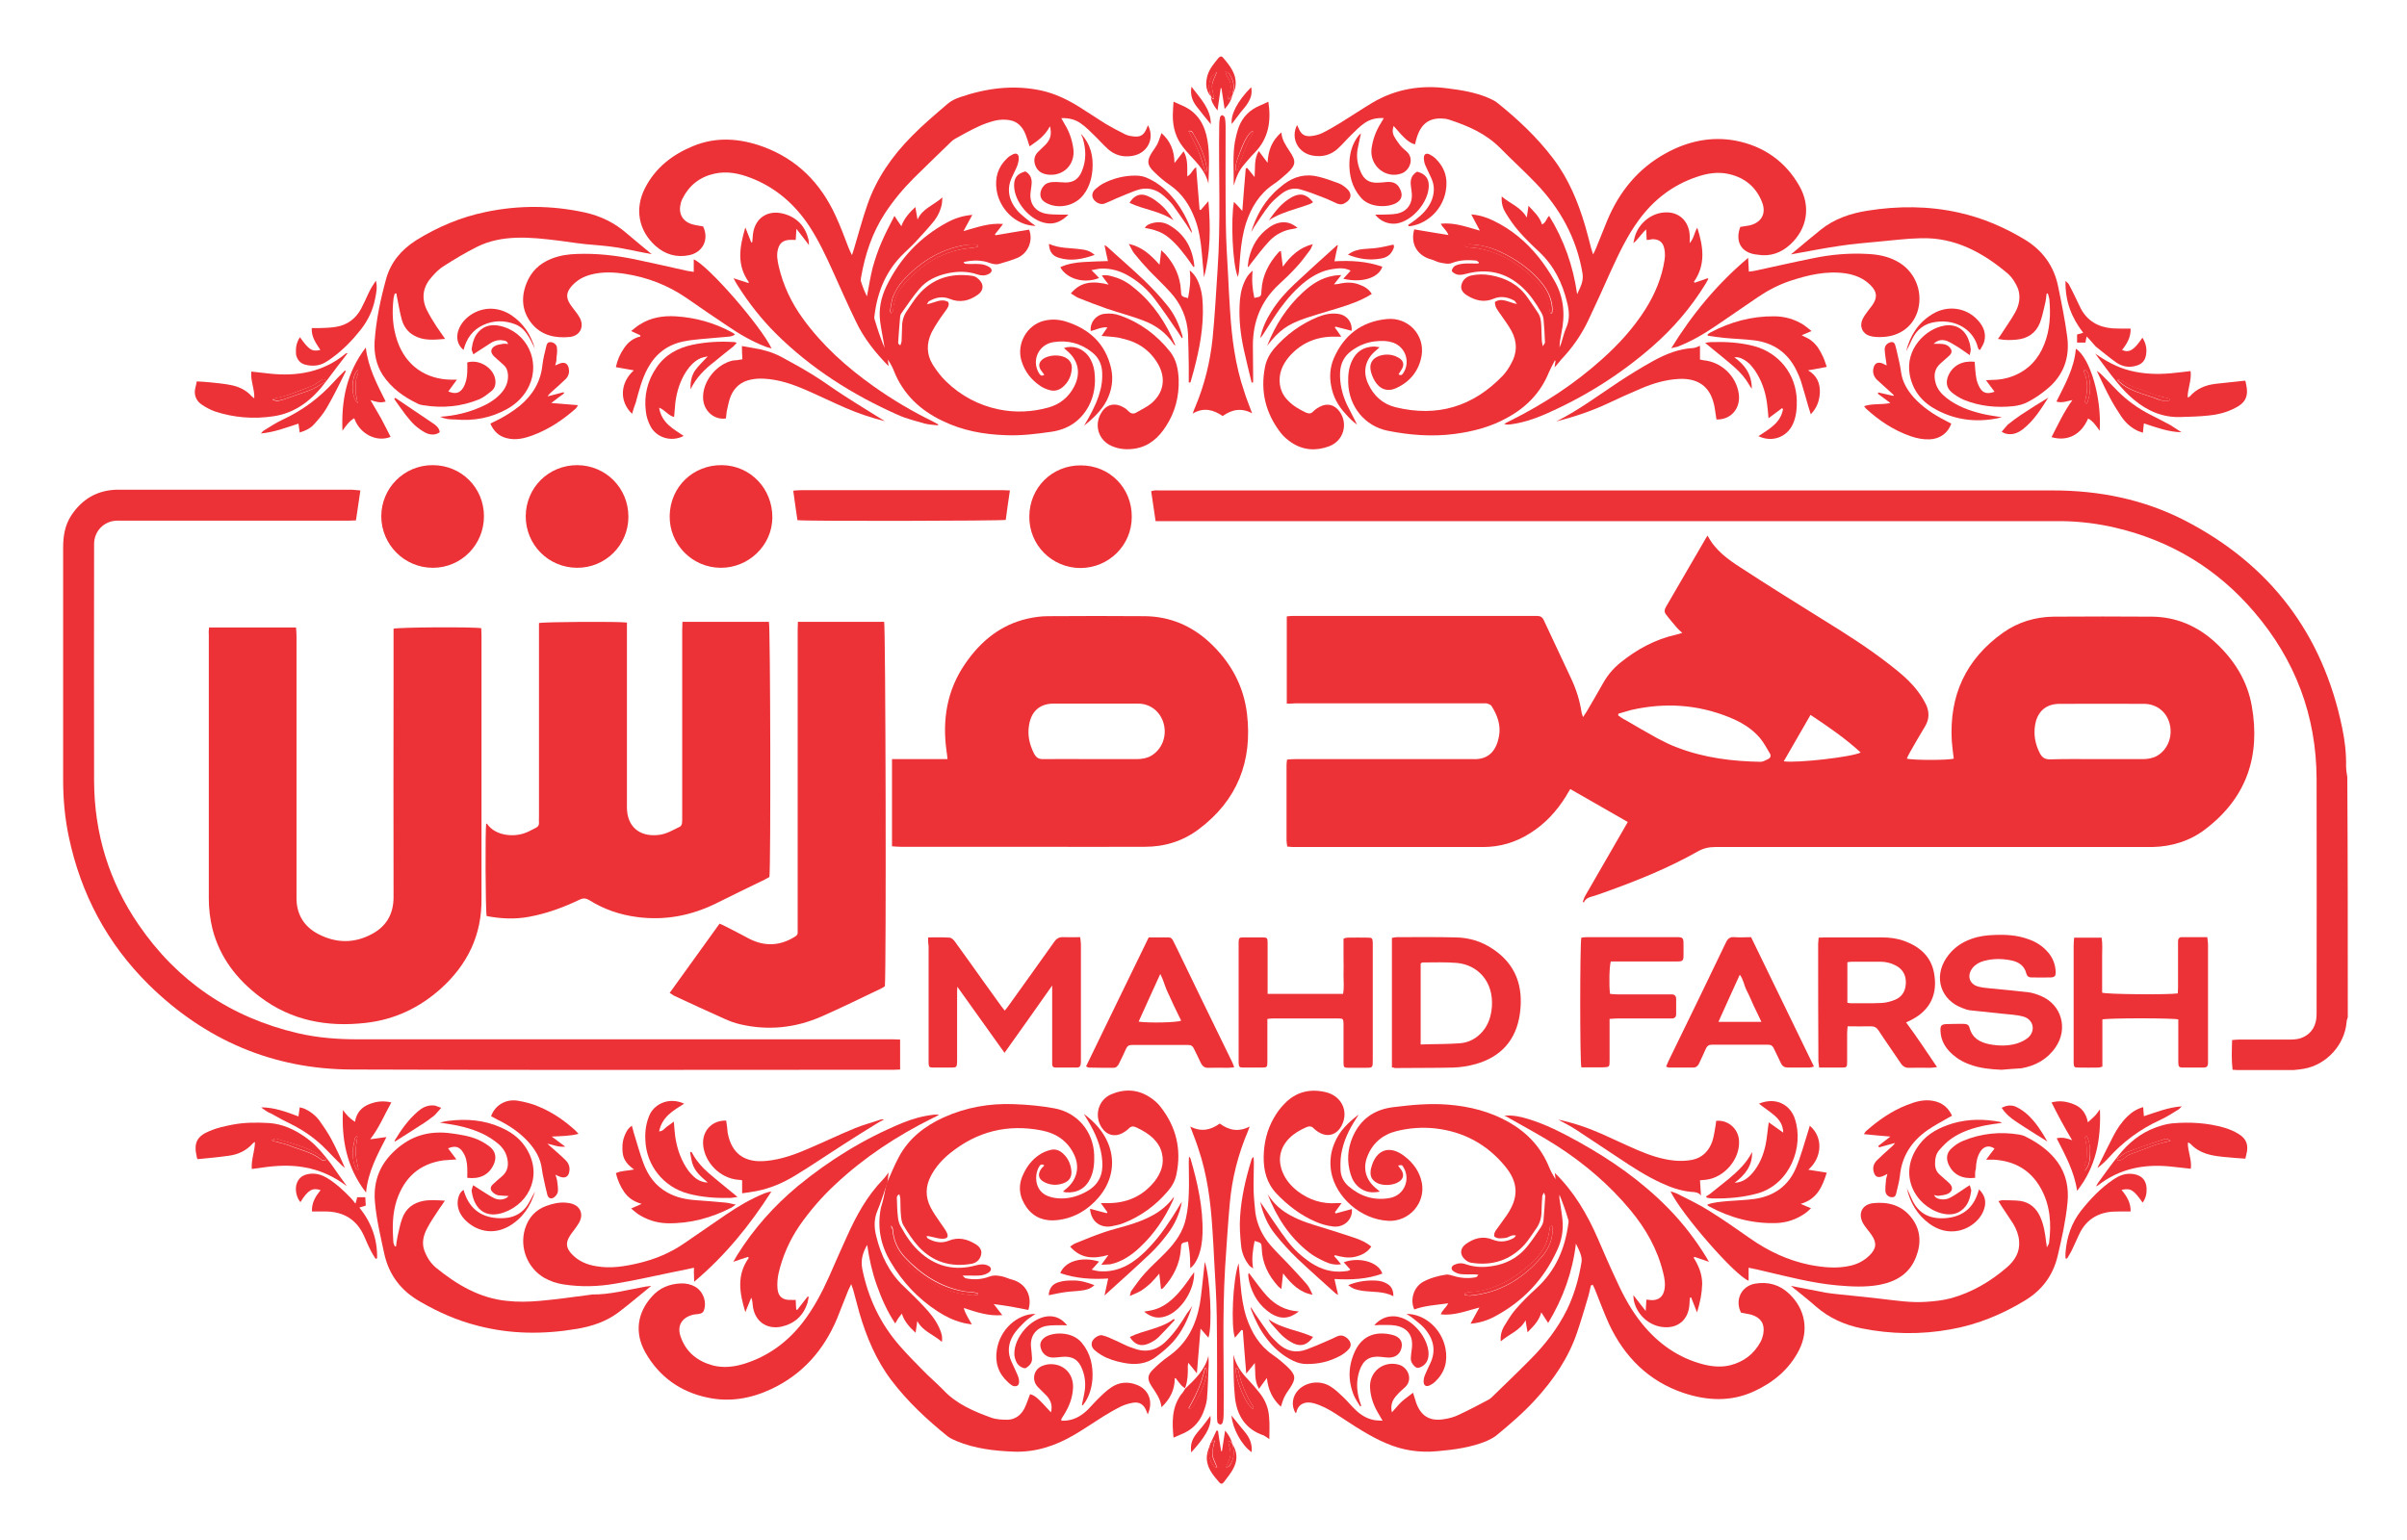 <svg xmlns="http://www.w3.org/2000/svg" xmlns:xlink="http://www.w3.org/1999/xlink" id="Layer_1" x="0px" y="0px" viewBox="0 0 979.8 626.9" style="enable-background:new 0 0 979.8 626.9;" xml:space="preserve">
<style type="text/css">
	.st0{fill:#ED3237;}
</style>
    <path class="st0" d="M955.7,414.2c-0.2,0.7-0.5,1.4-0.5,2.1c-0.8,9.2-8.2,17.3-17.4,18.9c-1.3,0.2-2.7,0.4-4,0.5  c-7.8,0-15.5,0-23.3,0c-0.5,0-0.9-0.1-1.7-0.1c-0.5-4-0.3-7.9-0.2-12.1c1.1-0.1,2-0.2,2.9-0.2c6.9,0,13.8,0,20.6,0  c1.4,0,2.9-0.1,4.3-0.5c3.8-1.3,6-4.1,6.5-8.1c0.1-0.9,0.1-1.8,0.1-2.6c0-31.7,0.1-63.4,0-95c-0.1-25.7-8.7-48.4-25.4-67.9  c-15-17.6-33.9-29-56.4-34.3c-7.2-1.7-14.5-2.6-21.9-2.7c-1.7,0-3.4,0-5,0c-120.2,0-240.5,0-360.7,0c-1.1,0-2.2,0-3.2,0  c-0.6-4.2-1.2-8.1-1.8-12.2c0.3-0.1,0.8-0.2,1.3-0.3c0.6-0.1,1.3,0,1.9,0c121.3,0,242.5,0,363.8,0c18.9,0,36.9,3.6,53.7,12.2  c34.7,17.9,56.2,46.1,64.1,84.4c1.1,5.2,1.7,10.4,1.6,15.7c0,1.5,0.3,3,0.5,4.5C955.7,349,955.7,381.6,955.7,414.2z"></path>
    <path class="st0" d="M523.8,286.5c0-12,0-23.6,0-35.5c0.8-0.1,1.6-0.2,2.4-0.2c33.1,0,66.2,0,99.4,0c1.5,0,2.3,0.5,2.9,1.9  c3.7,8,7.5,15.9,11.2,23.9c2,4.3,3.4,8.8,4.1,13.5c0.1,0.5,0.3,1,0.6,1.9c0.6-1,1.1-1.6,1.5-2.3c2.3-3.9,4.5-7.7,6.7-11.6  c1.8-3.2,4.1-5.9,6.9-8.2c6.8-5.5,14.3-9.6,22.9-11.5c0.7-0.2,1.3-0.4,2.4-0.7c-0.9-0.8-1.6-1.4-2.2-2.1c-1.5-1.8-3.1-3.6-4.5-5.5  c-0.7-0.9-0.6-1.9,0-2.9c5.5-9.5,11-19,16.5-28.4c0.1-0.2,0.3-0.4,0.5-0.7c3.1,6,8.3,9.7,13.6,13.1c11,7.2,22.1,14.1,33.2,21  c9.4,5.8,18.7,11.7,27.4,18.5c4.2,3.3,8.4,6.7,11.6,11.1c1.3,1.7,2.4,3.6,3.3,5.5c1.2,2.9,1.1,5.7-0.6,8.5c-2.2,3.6-4.3,7.3-6.4,11  c-0.4,0.7-0.7,1.4-1,2.1c2.3,0.7,17,0.7,19.1,0c-0.3-2.3-0.6-4.7-0.8-7.1c-1.1-18.6,5.7-33.4,20.9-44.2c6.1-4.3,13.1-6.4,20.5-6.5  c13.4-0.1,26.7-0.1,40.1,0c10,0.1,18.7,3.9,26,10.7c7.5,7,12.8,15.4,14.6,25.6c3.6,20.3-2,37.3-18.7,50.1  c-6.3,4.9-13.7,7.2-21.7,7.4c-1.7,0-3.4,0-5,0c-57.7,0-115.4,0-173,0c-2.6,0-4.8,0.5-7.1,1.8c-12.2,6.9-25.2,12.1-38.4,16.8  c-1.3,0.5-2.6,0.9-3.8,1.3c-1.7,0.5-3.4,0.8-4.2,2.7c-0.1-0.1-0.3-0.2-0.4-0.3c0.3-0.8,0.5-1.6,0.9-2.3c5.6-9.8,11.3-19.5,16.9-29.3  c0.2-0.3,0.3-0.5,0.5-0.9c-7.8-4.5-15.5-8.9-23.4-13.4c-0.6,0.9-1.2,2-1.8,3c-3.8,6.1-8.5,11.2-14.6,15c-5.8,3.7-12.2,5.6-19.1,5.6  c-25.8,0-51.5,0-77.3,0c-0.7,0-1.4-0.1-2.4-0.2c-0.1-0.8-0.3-1.6-0.3-2.4c0-10.2,0-20.5,0-30.7c0-0.7,0.1-1.4,0.2-2.3  c1.2-0.1,2.3-0.2,3.4-0.2c23.4,0,46.9,0,70.3,0c0.6,0,1.3,0,1.9,0c7.2,0.4,9.8-4.4,10.7-9.4c0.8-4.5-0.7-8.5-3.1-12.3  c-0.3-0.4-1-0.7-1.6-0.9c-0.7-0.2-1.4-0.1-2.2-0.1c-25.4,0-50.7,0-76.1,0C526.2,286.5,525.1,286.5,523.8,286.5z M853.3,309.1  c6.3,0,12.6,0,18.9,0c2,0,4-0.3,5.8-1.3c4.4-2.5,6.5-7.9,5.2-13c-1.2-4.9-5.3-8.2-10.5-8.2c-11.4-0.1-22.8,0-34.3,0  c-6.5,0-9.3,4.2-10,8.7c-0.6,3.8,0,7.4,1.7,10.9c1,2.2,2.2,3.1,4.7,3C841,309,847.1,309.1,853.3,309.1z M658.8,290.6  c0,0.2-0.1,0.4-0.1,0.7c1,0.7,1.9,1.4,3,1.9c4.3,2.5,8.5,5,12.9,7.4c2.7,1.4,5.4,2.8,8.2,3.8c10.9,4.2,22.3,5.6,33.9,5.8  c1,0,2.1-0.7,3-1.1c1.1-0.5,1.3-1.5,0.7-2.4c-1.3-2.1-2.4-4.3-4-6.2c-3.3-3.9-7.7-6.5-12.4-8.4c-13-5.3-26.4-6.1-40-3  C662.2,289.6,660.5,290.1,658.8,290.6z M726.1,310c5.5,0.8,28.1-1.8,31.3-3.6c-6.3-5.8-13.2-10.5-20.4-15.3  C733.3,297.5,729.8,303.6,726.1,310z"></path>
    <path class="st0" d="M85.1,255.5c11.9,0,23.5,0,35.4,0c0.1,1.3,0.2,2.4,0.2,3.6c0,34.4,0,68.8,0,103.2c0,1,0,2.1,0,3.1  c-0.1,6.7,2.9,11.8,8.8,14.9c7.4,3.9,15,3.9,22.3-0.2c5.7-3.2,8.4-8.2,8.4-14.8c-0.1-30.2,0-60.5,0-90.7c0-5.4,0-10.7,0-16.1  c0-0.9,0-1.7,0-2.5c2-0.6,32.2-0.8,35.7-0.2c0,0.9,0.1,1.9,0.1,3c0,30.9,0,61.7,0,92.6c0,4.8,0,9.6,0,14.4  c0.2,14.9-5.7,27-16.6,36.8c-8.7,7.8-18.9,12.6-30.5,13.9c-15.7,1.8-30.3-0.9-43.1-10.6c-9.4-7.1-16.3-16-19.3-27.6  c-1-4.1-1.5-8.2-1.5-12.4c0-35.8,0-71.7,0-107.5C84.9,257.4,85,256.5,85.1,255.5z"></path>
    <path class="st0" d="M363.1,344.6c0-11.9,0-23.5,0-35.5c7.5,0,14.9,0,22.6,0c-0.2-1.4-0.2-2.4-0.4-3.3c-1.8-12.8,0.2-24.9,7.7-35.7  c6.2-9,14.3-15.7,25.3-18.2c2.7-0.6,5.5-1,8.3-1c13.1-0.1,26.2-0.1,39.4,0c10.1,0.1,18.9,3.8,26.3,10.6c8.5,7.9,13.9,17.5,15.3,29.1  c2.3,19.3-3.9,35.3-19.7,47.1c-6.4,4.8-13.8,7.1-21.8,7.1c-15.4,0.1-30.9,0-46.3,0c-17.8,0-35.5,0-53.3,0  C365.4,344.8,364.3,344.7,363.1,344.6z M443.8,309.1c6.3,0,12.6,0,18.9,0c2,0,4-0.3,5.8-1.3c4.4-2.5,6.6-7.9,5.2-13.1  c-1.2-4.5-5-8.2-10.5-8.2c-11.4,0-22.8,0-34.3,0c-5.6,0-9.1,3.1-10,8.7c-0.7,4,0.1,7.7,1.9,11.4c0.9,1.8,1.9,2.6,4,2.5  C431.2,309,437.5,309.1,443.8,309.1z"></path>
    <path class="st0" d="M277.8,253.2c11.9,0,23.5,0,35.2,0c0.6,1.7,0.8,99.4,0.2,103.9c-0.6,0.3-1.3,0.7-2,1.1  c-6.6,3.2-13.2,6.4-19.8,9.7c-10.2,5-20.9,7-32.1,5.5c-6.9-0.9-13.4-3.1-19.3-6.8c-1.5-0.9-2.6-1-4.2-0.2  c-6.5,3.1-13.3,5.6-20.4,6.9c-5.8,1.1-11.6,0.8-17.3-0.3c-0.5-2-0.6-35.2-0.2-37.6c0.1,0,0.4,0,0.4,0.1c3.3,4.8,10.8,5.6,15.9,3.5  c1.3-0.5,2.6-1.3,3.9-1.9c1-0.5,1.4-1.2,1.3-2.3c-0.1-0.6,0-1.3,0-1.9c0-25.4,0-50.7,0-76.1c0-1,0-2.1,0-3.1  c1.8-0.5,32.4-0.7,35.8-0.2c0,0.9,0,1.8,0,2.7c0,24.2,0,48.3,0,72.5c0,7.7,4.9,12.1,12.7,11.3c3.3-0.3,6-2,8.9-3.4  c0.4-0.2,0.7-0.8,0.8-1.3c0.1-0.7,0.1-1.4,0.1-2.2c0-25.5,0-51,0-76.5C277.7,255.3,277.8,254.3,277.8,253.2z"></path>
    <path class="st0" d="M146.7,199.7c-0.6,4.2-1.2,8.1-1.8,12.2c-0.8,0-1.8,0.1-2.8,0.1c-30.6,0-61.1,0-91.7,0c-1,0-1.9,0-2.9,0  c-5.2,0.2-9.1,4.2-9.2,9.4c0,0.5,0,1,0,1.4c0,31.8-0.1,63.5,0,95.3c0.1,21.3,6.1,40.9,18.1,58.4c15.8,23.1,37.5,37.8,64.8,44.2  c8.1,1.9,16.3,2.5,24.5,2.5c67.4,0,134.9,0,202.3,0c5.2,0,10.4,0,15.6,0c0.9,0,1.7,0.1,2.8,0.1c0,4.1,0,8.1,0,12.2  c-0.8,0-1.6,0.1-2.4,0.1c-73.6,0-147.2,0.2-220.8-0.1c-32.1-0.1-59.7-12-82.6-34.5c-17-16.8-27.7-37-32.6-60.3  c-1.6-7.6-2.3-15.3-2.3-23.1c0-31.5,0-63,0-94.6c0-4.7,0.7-9.1,3.3-13.1c4.4-6.7,10.6-10.3,18.6-10.5c0.7,0,1.4,0,2.2,0  c31.1,0,62.2,0,93.4,0C144.4,199.5,145.5,199.6,146.7,199.7z"></path>
    <path class="st0" d="M427.4,51.4c-2,3.9-5.1,6-8.3,8.2c-0.6-1.8-1-3.3-1.6-4.8c-1.2-3.1-3.3-5.4-6.7-5.9c-1.9-0.3-3.9-0.2-5.7,0.2  c-2.4,0.6-4.7,1.4-7,2.5c-3.2,1.5-6.3,3.2-9.3,4.9c-0.6,0.3-1.2,0.8-1.7,1.3C382,62.7,377,67.6,372,72.5c-4.4,4.4-8.4,9.2-11.8,14.4  c-5.2,8-8.1,16.8-9.7,26.1c-0.1,0.5-0.2,1.2,0,1.7c0.4,1.2,0.8,2.4,1.3,3.6c0.3,0.6,0.6,1.3,1.1,2.4c0.8-4.2,1.4-8,2.3-11.6  c1-3.6,2.2-7.2,3.7-10.6c1.5-3.5,3.3-6.9,5.2-10.6c1,1.6,1.8,2.7,2.8,4.2c1.2-3.3,3.3-5.5,5.7-7.8c0.3,1.9,0.6,3.5,0.9,5.1  c2-4.5,6.5-5.8,10.1-9c-0.1,1.4-0.1,2.3-0.3,3.1c-0.6,2.6-1.8,5-3.5,7c-2.3,2.8-4.8,5.5-7.3,8.2c-1.4,1.5-3,2.9-4.5,4.4  c-7.2,6.9-10.8,15.5-12,25.2c-0.1,0.5-0.2,1.1,0,1.7c1.2,4,2.5,7.9,4.1,11.7c-0.2-1.2-0.4-2.3-0.6-3.5c-0.4-2.4-0.9-4.7-1.2-7.1  c-0.7-5.1,0.3-9.9,2.5-14.5c5.5-11.4,13.7-20.1,24.9-26.1c3-1.6,6.3-2.7,10.1-3c-1.2,2.2-2.3,4.2-3.6,6.6c5.5-1.5,10.4-3.4,16.1-2.9  c-1.2,1.6-2.2,2.9-3.3,4.2c0.1,0.1,0.2,0.3,0.2,0.4c4.5-0.8,9.1-1.5,13.7-2.3c1.7,4.2-0.2,9.4-4.5,11.4c-2.5,1.1-5.2,1.8-7.8,2.6  c-1.2,0.3-2.4,0-3.7-0.4c-3.1-1.2-6.4-1.2-9.7-0.6c-0.3,0.1-0.6,0.2-1,0.2c0.2,0.2,0.3,0.5,0.5,0.7c0.6,0,1.2,0.1,1.8,0.1  c1.7,0,3.4-0.1,5,0.1c1.1,0.1,2.3,0.6,3.3,1.2c1.3,0.9,1.1,2.1-0.4,2.8c-1.4,0.7-2.9,0.7-4.4,0.2c-4-1.4-8.2-1.4-12.3-0.5  c-4.5,1-8.6,2.9-11.5,6.4c-2.6,3-4.8,6.4-7.1,9.6c-0.4,0.5-0.7,1.2-0.7,1.8c-0.3,3.5-0.6,7-0.8,10.5c0,0.3,0.3,0.7,0.9,1  c0.2-0.5,0.4-1.1,0.5-1.6c0.1-2,0.1-4,0.2-6c0-2.3,0.6-4.4,1.9-6.3c1.5-2.1,2.9-4.5,4.6-6.5c5.8-6.8,13.2-9.1,21.9-7.9  c0.8,0.1,1.6,0.4,2.2,0.9c2.8,2.1,2.9,5,0.1,6.9c-3.4,2.4-7.2,3.3-11.3,1.6c-3-1.2-5.8-0.6-8.5,1c-0.2,0.1-0.3,0.5-0.8,1.2  c3.2-0.6,5.9-2.6,8.7-0.9c0.5,1.2-0.1,2.1-0.7,3c-1.1,1.6-2.3,3.1-3.3,4.7c-1,1.5-2,3.1-2.8,4.7c-2.1,4.4-2.1,8.9,0.5,13.1  c1.6,2.5,3.4,4.9,5.5,6.9c6,5.8,13.2,9.6,21.3,11.3c6.8,1.4,13.7,1.1,20.4-0.8c4.6-1.3,8.1-4.2,10.3-8.4c2.9-5.5,1.8-10.8-3-14.8  c-0.4-0.3-0.7-0.6-1.1-1c3.6-1.2,7.5,0.1,9.9,3.2c1.4,1.9,2.2,4.1,2.5,6.4c0.6,4.9,0,9.7-2.4,14.2c-3.3,6-8.4,9.3-15,10.3  c-6.3,0.9-12.5,1.7-18.9,1.4c-8.9-0.3-17.5-1.9-25.5-5.8c-9.1-4.3-16-10.8-19.8-20.3c-0.6-1.6-1.5-3.2-2.5-4.7  c0.1,0.8,0.2,1.7,0.3,2.7c-5.4-5.5-10.1-11.4-13.3-18.2c-3.3-6.8-6.4-13.8-9.5-20.7c-2.8-6.2-5.7-12.3-9.4-18  c-6-9.1-13.8-15.9-24-19.8c-4.7-1.8-9.5-2.8-14.6-1.7c-6,1.3-10.4,4.8-13.1,10.2c-0.3,0.6-0.6,1.3-0.7,2c-1.1,4.1,0.8,7.4,4.9,8.5  c1.4,0.4,2.8,0.5,4.2,0.8c2.5,5.2,0,10.5-5.6,11.7c-5.2,1.1-9.9-0.3-13.8-3.8c-6.9-6.2-8.5-15.1-4.3-23.4  c4.2-8.3,11.1-13.7,19.6-17.2c9.4-3.9,19-3.2,28.4,0.2c14,5.1,23.6,14.9,29.7,28.3c2,4.3,3.6,8.7,5.3,13.1c0.3,0.8,0.7,1.5,1.3,2.8  c0.4-1.2,0.6-1.9,0.8-2.5c1.8-6,3.4-12.1,5.5-18.1c3.7-10.7,10.1-19.8,18-27.8c4.6-4.7,9.6-8.9,14.6-13.2c1.4-1.2,3.2-2.1,5-2.7  c10.8-3.7,21.9-5.2,33.3-2.7c5.4,1.2,10.4,3.6,15.1,6.5c3.7,2.3,7.2,4.7,10.9,7c2.7,1.6,5.4,3,8.2,4.4c1.1,0.5,2.5,0.7,3.7,0.8  c2.5,0.2,3.8-0.8,4.8-3.2c0.2-0.4,0.3-0.8,0.6-1.4c2.9,5.5-0.3,11.6-6.5,12.5c-3.7,0.6-7-0.3-9.8-2.8c-2-1.8-3.7-3.8-5.6-5.6  c-1.7-1.7-3.4-3.4-5.4-4.8c-2.2-1.6-4.8-2.3-8-2.2c0.6,1,0.9,1.7,1.3,2.3c1.9,3.1,3.1,6.4,3.6,10.1c0.9,6.4-4,11.4-10.4,10.6  c-2.4-0.3-4.2-1.4-5.1-3.8c-0.7-2-0.4-3.8,1-5.3c1.1-1.1,2.3-2.2,3.4-3.3C427.6,56.7,428.2,54.7,427.4,51.4z M398,100.5  c0-0.2,0-0.4,0-0.6c-0.5-0.1-1-0.4-1.4-0.4c-1.5,0.1-3,0.2-4.5,0.4c-10,1.9-18,7.1-24.7,14.5c-1.6,1.7-2.8,3.9-3.8,6.1  c-0.8,1.9-0.9,4-1.3,6c-0.1,0.3,0.3,0.8,0.4,1.1c0.6-0.5,0.8-1,0.8-1.4c0.3-3.9,1.7-7.4,4.2-10.2c7.5-8.6,16.6-14.3,28.3-15.1  C396.7,100.8,397.4,100.6,398,100.5z"></path>
    <path class="st0" d="M708.4,92.4c1.3-0.2,2.5-0.4,3.7-0.6c4.8-1.1,7-4.7,5.2-9.4c-2.4-6.2-7-10-13.4-11.5c-4.6-1.1-9.1-0.3-13.4,1.2  c-9.7,3.3-17.4,9.3-23.4,17.5c-4.7,6.4-8.1,13.6-11.4,20.8c-3,6.7-6,13.4-9.2,20.1c-2.8,5.9-6.5,11.2-11,15.9  c-0.4,0.5-0.8,1-1.2,1.5c-0.4,0.5-0.8,0.9-1.5,1.7c0.2-1.2,0.3-1.9,0.4-2.7c-0.1,0-0.2-0.1-0.3-0.1c-0.8,1.6-1.7,3.2-2.4,4.8  c-3.3,8.2-9.1,14.2-16.8,18.4c-6.7,3.8-14,5.7-21.6,6.7c-9.1,1.2-18.2,0.5-27.2-1.3c-9.4-1.9-15.8-9.9-16.1-19.5  c-0.1-3.1,0.2-6.1,1.5-8.9c1.8-3.9,4.8-5.8,9.1-5.9c0.6,0,1.2,0.2,2.2,0.3c-0.7,0.6-1.2,1-1.6,1.4c-4.2,3.5-5.4,8.4-3.1,13.4  c2.2,4.9,5.9,8.3,11.1,9.6c17,4.2,31.6-0.2,43.7-12.8c1.3-1.4,2.4-3,3.3-4.7c2.6-4.4,2.7-9,0.3-13.5c-1.5-2.7-3.4-5.2-5.2-7.8  c-1.3-1.9-1.4-2.1-1.6-4c2.9-2,5.7,0.2,9,0.8c-0.6-0.8-0.8-1.2-1.1-1.4c-2.6-1.4-5.4-2-8.3-0.8c-3.9,1.7-7.5,0.8-10.9-1.3  c-1.5-0.9-2.8-2.3-2.3-4.3c0.5-2,1.9-3.3,3.9-3.8c2.7-0.6,5.4-0.6,8.1-0.1c6.1,1.1,11.2,3.8,14.8,8.9c1.5,2.1,2.9,4.2,4.3,6.3  c1.1,1.6,1.3,3.4,1.4,5.3c0.1,1.9,0.1,3.8,0.2,5.8c0,0.7,0.2,1.3,0.4,2.6c0.5-0.9,0.9-1.2,0.9-1.6c-0.1-3.2-0.3-6.4-0.6-9.6  c-0.1-0.9-0.5-1.9-1-2.7c-2.1-3.7-4.5-7.2-7.6-10.1c-6.6-6.1-14.3-7.8-22.9-5.5c-1.5,0.4-3,0.7-4.4,0c-0.6-0.3-1.5-0.9-1.4-1.3  c0-0.6,0.6-1.5,1.2-1.9c0.9-0.5,2.1-0.8,3.2-0.9c1.5-0.2,3-0.1,4.6-0.1c0.6,0,1.2,0,1.8,0c0.1-0.2,0.1-0.3,0.2-0.5  c-0.4-0.2-0.7-0.6-1.1-0.7c-3.3-0.3-6.6-0.3-9.9,1c-1.4,0.6-3.3,0.1-4.9-0.2c-1.1-0.2-2.2-0.9-3.3-1.2c-5.9-1.5-8.8-6.5-7.1-12.3  c4.5,0.8,9.1,1.5,13.9,2.3c-0.7-2-2.3-2.9-3.1-4.6c5.5-0.6,10.4,1.3,15.9,2.8c-1.3-2.5-2.4-4.4-3.5-6.6c3.4,0.3,6.3,1.2,9.1,2.6  c7.3,3.5,13.3,8.6,18.3,14.8c2.4,3,4.5,6.2,6.4,9.5c3.9,6.7,4.5,13.9,2.9,21.4c-0.4,1.9-0.7,3.9-0.8,5.9c0.2-0.6,0.5-1.1,0.7-1.7  c0.7-2.1,1.1-4.2,2-6.2c1.6-3.5,1.3-7,0.4-10.5c-1.9-7.9-5.3-14.8-11.3-20.5c-2.9-2.7-5.8-5.5-8.4-8.5c-2-2.3-3.7-4.8-5.3-7.4  c-1.1-1.8-1.8-3.9-1.6-6.7c3.5,3,7.8,4.3,10.2,8.6c0.2-1.4,0.4-2.9,0.7-4.8c2.3,2.5,4.5,4.4,5.5,7.6c1.6-0.7,1.7-2.3,2.9-3.5  c6.1,9.9,9.8,20.5,11.4,31.9c1.2-2.7,2.7-5.1,2.2-8.4c-2.4-14.4-9.1-26.5-19.1-36.9c-4.7-4.9-9.8-9.5-14.5-14.3  c-5.8-5.8-12.9-8.9-20.5-11.4c-0.5-0.2-1.1-0.3-1.6-0.4c-6.1-0.8-9.8,1.5-11.7,7.4c-0.3,1-0.6,2-0.8,3c-2.4-0.7-3.9-1.9-8.7-7.5  c-0.5,1.4-0.5,2.7,0,3.8c0.7,1.4,1.6,2.7,2.6,4c0.8,1,1.8,1.8,2.8,2.7c3.1,2.9,1.1,7.6-2.1,8.8c-6.4,2.4-13.1-3-12.3-10  c0.5-3.7,1.7-7.1,3.7-10.3c0.4-0.6,0.8-1.3,1.3-2.2c-3.1-0.2-5.6,0.5-7.8,2c-1.9,1.3-3.6,3-5.2,4.6c-2,1.9-3.7,4-5.7,5.8  c-2.8,2.6-6.2,3.5-10,2.9c-6.1-0.9-9.4-7-6.6-12.5c0.2,0.4,0.4,0.8,0.5,1.1c1.1,2.7,2.5,3.7,5.3,3.4c1.6-0.2,3.2-0.6,4.6-1.3  c2.4-1.2,4.8-2.6,7.1-4c4.4-2.7,8.7-5.6,13.2-8.3c9.5-5.6,19.8-7.3,30.7-5.8c5.6,0.7,11.1,1.6,16.3,3.8c1.2,0.5,2.5,1.1,3.6,1.9  c8.5,6.8,16.3,14.1,22.9,22.8c6.3,8.3,10.2,17.7,13.1,27.6c0.9,3,1.6,6,2.4,9c0.2,0.7,0.4,1.3,0.8,2.5c0.6-1.2,1-2,1.3-2.8  c1.5-3.6,2.9-7.3,4.4-10.9c4.9-11.8,12.6-21.3,23.9-27.5c8.9-4.9,18.5-7,28.5-5.1c11.3,2.2,20.2,8.4,25.9,18.5  c4.7,8.3,3.2,17.4-3.8,23.8c-3.7,3.4-8.2,5-13.3,4.1C708.7,103.1,706.2,98.3,708.4,92.4z M631.2,127.7c0.2,0,0.4,0,0.6-0.1  c0.1-0.6,0.2-1.2,0.2-1.7c-0.2-4.2-1.9-7.7-4.5-10.9c-4.6-5.5-10.3-9.5-16.8-12.5c-3.9-1.8-8-2.8-12.2-3c-0.7,0-1.5,0.1-2.2,0.1  c0,0.2,0,0.4,0,0.6c0.5,0.2,0.9,0.4,1.4,0.5c1.1,0.1,2.2,0.1,3.3,0.3c10.2,1.6,18.4,6.9,25.3,14.5c2.7,3,4.3,6.5,4.6,10.6  C630.8,126.7,631.1,127.2,631.2,127.7z"></path>
    <path class="st0" d="M647.6,523.4c-0.4,1.6-0.7,3.3-1.2,4.9c-1.4,4.7-2.8,9.5-4.4,14.2c-3.5,10.4-9.6,19.3-16.9,27.3  c-4.9,5.4-10.4,10.1-16.1,14.8c-1.2,0.9-2.6,1.6-3.9,2.2c-6.4,2.6-13.1,3.5-19.9,4.1c-7.3,0.7-14.2-0.3-20.9-3.2  c-3.4-1.4-6.6-3.2-9.8-5.1c-3.7-2.2-7.3-4.7-10.9-7c-2.8-1.8-5.6-3.3-8.8-4.2c-3.5-1-6.4,0.3-7.1,3.7c0,0.1-0.2,0.2-0.3,0.3  c-1.9-3-1.4-6.9,1.2-9.5c3.2-3.2,8.7-4,12.9-1.4c2,1.2,3.6,2.8,5.3,4.4c1.7,1.6,3.1,3.4,4.8,5c2.1,2.1,4.6,3.7,7.6,4.3  c1,0.2,2,0.2,3.6,0.3c-0.6-1.1-1-1.7-1.4-2.4c-2.1-3.4-3.5-7-3.7-11c-0.4-6.6,5.5-11.2,11.8-9.4c3.7,1.1,5.8,6.1,2.4,9.2  c-1.1,1-2.3,2-3.3,3.2c-1.8,1.9-2.7,4.1-2,7c1.4-1.5,2.5-3,3.9-4.3c1.4-1.3,3-2.3,4.7-3.7c0.5,1.5,0.8,2.7,1.2,3.9  c1.9,5.5,5.5,7.8,11.2,6.9c2.2-0.3,4.4-0.9,6.4-1.9c4.1-1.9,8-4,12-6.1c0.5-0.3,0.9-0.6,1.3-1c5.2-5.1,10.5-10.1,15.6-15.3  c6-6,11.2-12.7,15-20.4c3-6.2,4.8-12.7,5.9-19.4c0.1-0.9,0-1.9-0.3-2.8c-0.5-1.6-1.2-3-2-4.6c-1.4,11.6-5.2,22.2-11.3,32.3  c-0.9-1.4-1.7-2.6-2.8-4.3c-1,3.6-3.2,5.6-5.6,8.1c-0.3-1.9-0.6-3.4-0.8-4.9c-2.3,4.3-6.7,5.6-10.1,8.6c-0.2-2.4,0.3-4.2,1.2-5.9  c1.5-2.5,3-5,4.8-7.1c2.7-3.1,5.6-6,8.6-8.7c7.7-7.1,11.5-15.9,12.9-26.1c0.1-0.5,0.2-1.2,0-1.7c-1-3.4-2.2-6.8-3.6-10.2  c0,0.5-0.1,1.1,0,1.6c0.4,2.8,0.9,5.5,1.2,8.3c0.5,4.5-0.3,8.8-2.2,12.8c-5.4,11.8-13.9,20.8-25.4,26.9c-3,1.6-6.2,2.6-9.8,2.9  c1.2-2.2,2.2-4.1,3.6-6.6c-5.4,1.4-10.3,3.4-15.7,2.8c0.5-1.7,2.1-2.6,3-4.5c-4.9,0.7-9.5,0.9-13.8,2.5c-1.8-3.9-0.3-9,3.5-11.2  c2.9-1.6,6.2-2.5,9.5-3c0.8-0.1,1.7,0.2,2.5,0.4c3.1,1,6.2,1.3,9.5,0.7c0.4-0.1,0.7-0.4,1.1-1c-0.6-0.1-1.1-0.2-1.7-0.2  c-1.8,0-3.7,0.1-5.5-0.1c-1-0.1-2.2-0.6-3-1.2c-1.1-0.8-0.9-2,0.4-2.6c1.5-0.7,3.1-0.8,4.7-0.2c4.3,1.5,8.6,1.3,13,0.3  c4.9-1.2,9-3.8,12.1-7.7c2-2.5,3.8-5.2,5.5-7.8c0.5-0.8,0.9-1.7,1-2.7c0.3-3.3,0.5-6.5,0.7-9.8c0-0.3-0.2-0.7-0.5-1.5  c-0.4,0.8-0.7,1.1-0.7,1.5c-0.1,2-0.3,4-0.3,6c0,2.6-0.6,5-2.2,7.2c-1.6,2.2-3,4.6-4.8,6.6c-5.8,6.3-13.1,8.6-21.5,7.3  c-0.9-0.1-1.8-0.6-2.5-1.2c-2.3-1.9-2.3-4.5,0-6.3c3.4-2.5,7.1-3.6,11.2-1.9c3,1.2,5.8,0.8,8.5-0.7c0.3-0.2,0.5-0.5,0.9-1  c-1.9-0.5-3,0.9-4.5,1c-1.5,0.1-3,0.5-4.3-0.6c-0.3-1.4,0.5-2.4,1.2-3.3c1.2-1.8,2.6-3.5,3.8-5.3c5-7.3,4.9-13.4-0.8-20.2  c-7.3-8.8-16.8-13.9-28.2-15.2c-5.4-0.6-10.7-0.2-15.9,1.1c-5.6,1.4-9.7,4.9-11.8,10.3c-1.9,4.8-0.7,9.4,3.3,12.8  c0.5,0.4,1,0.8,1.8,1.5c-3.3,0.7-5.9,0.2-8.2-1.5c-1.9-1.4-3-3.3-3.7-5.5c-1.6-5.2-1.3-10.3,0.8-15.2c3.2-7.4,8.9-11.3,16.8-12.2  c7.3-0.9,14.6-1.6,22-1c8.8,0.7,17.2,2.8,24.9,7.2c7.5,4.3,13,10.2,16.3,18.3c0.7,1.7,1.6,3.3,2.6,4.9c-0.1-0.9-0.2-1.7-0.3-2.6  c7.8,7.6,13.2,16.8,17.5,26.7c2.5,5.8,5,11.6,7.7,17.3c2.8,6.2,6.1,12.2,10.4,17.5c6.6,8.1,14.8,13.9,25,16.5  c3.6,0.9,7.3,1.2,10.9,0.3c5.4-1.4,9.5-4.5,12.2-9.4c0.6-1.1,1-2.4,1.2-3.6c0.6-3.8-1-6.3-4.7-7.5c-1.4-0.4-3-0.6-4.4-0.9  c-2.6-5.1,0.1-10.8,5.7-11.8c5.3-0.9,10,0.4,13.9,4.1c6.6,6.3,8.1,14.9,4,23c-4,7.8-10.4,13.1-18.2,16.7c-9.5,4.4-19.2,3.9-28.8,0.7  c-14.2-4.8-24-14.6-30.3-28c-2.1-4.6-3.8-9.3-5.7-14c-0.3-0.7-0.6-1.4-1-2.1C647.9,523.4,647.8,523.4,647.6,523.4z M631.8,499.1  c-0.6,0.3-0.8,0.3-0.8,0.3c-0.2,0.9-0.3,1.9-0.5,2.8c-0.8,4.8-3.3,8.7-6.8,11.9c-7.3,6.7-15.5,11.6-25.7,12.1  c-0.6,0-1.2,0.3-1.8,0.5c0,0.2,0.1,0.4,0.1,0.7c0.7,0.1,1.5,0.2,2.2,0.2c12.3-1.1,21.8-7.1,29.6-16.4c2.3-2.8,3.7-6.2,3.9-9.9  C632,500.5,631.9,499.9,631.8,499.1z"></path>
    <path class="st0" d="M272.6,404.3c6.8-9.5,13.5-18.8,20.3-28.2c0.8,0.3,1.4,0.6,2,0.9c3.3,1.7,6.7,3.4,10,5.2  c6.4,3.3,12.6,3,18.7-0.8c0.8-0.5,1.2-1,1.1-1.9c0-0.8,0-1.6,0-2.4c0-40.2,0-80.5,0-120.7c0-1,0.1-2,0.1-3.2c11.9,0,23.5,0,35.1,0  c0.6,1.9,0.9,141.1,0.3,148.4c-0.5,0.3-1,0.6-1.5,0.9c-8.2,3.9-16.3,7.9-24.5,11.5c-10.6,4.6-21.6,5.7-32.8,3.1  c-2.2-0.5-4.4-1.3-6.6-2.3c-6.9-3.1-13.7-6.2-20.5-9.4C273.8,405.1,273.3,404.8,272.6,404.3z"></path>
    <path class="st0" d="M360.5,483.7c-1.1,3.1-2,6.2-3.3,9.2c-1.5,3.5-1.4,7-0.5,10.5c1.9,7.8,5.3,14.9,11.3,20.5c2.7,2.6,5.4,5.2,8,8  c2.4,2.5,4.7,5.3,6.2,8.5c0.8,1.8,1.6,3.6,1.2,6c-3.4-3-7.8-4.3-10-8.5c-0.2,1.5-0.4,2.9-0.7,4.8c-2.4-2.3-4.5-4.4-5.6-7.8  c-0.6,0.8-1,1.3-1.4,1.8c-0.4,0.6-0.7,1.2-1.3,2.2c-3.3-5-5.6-10.2-7.5-15.6c-1.9-5.3-3.1-10.8-3.9-16.4c-1.8,3.1-2.7,6.1-2,9.8  c2.4,11.9,7.4,22.4,15.4,31.5c3,3.4,6.2,6.7,9.4,9.9c2.6,2.7,5.5,5.1,8.1,7.8c5.4,5.8,12.5,8.8,19.7,11.4c2,0.7,4.4,0.8,6.6,0.8  c3.1-0.1,5.4-1.9,6.8-4.6c0.9-1.8,1.5-3.8,2.3-5.8c2.2,0.6,3.2,1.6,8.5,7.4c0.7-2.7,0-4.8-1.7-6.7c-1.2-1.3-2.5-2.4-3.7-3.7  c-2.5-2.7-1.7-6.9,1.6-8.4c0.9-0.4,2-0.7,3-0.8c5.7-0.4,9.9,3.6,9.8,9.3c-0.1,4.1-1.5,7.8-3.7,11.3c-0.4,0.6-0.8,1.2-1.1,1.8  c0,0.1,0,0.2,0.1,0.6c0.9,0,1.9,0,2.9-0.2c3-0.5,5.5-2.1,7.7-4.2c1.6-1.6,3.1-3.4,4.8-5c1.5-1.5,3.1-3,4.9-4.2  c3.1-2.1,6.6-2.4,10.1-1.1c5.1,1.8,7.1,6.9,4.7,12.1c-0.2-0.6-0.4-1-0.6-1.5c-1-2.5-2.8-3.7-5.5-3.2c-1.7,0.3-3.4,0.8-5,1.6  c-2.4,1.2-4.6,2.5-6.9,3.9c-4,2.5-7.9,5.2-12,7.6c-7.5,4.4-15.6,7.1-24.4,6.8c-8-0.3-15.9-1.2-23.4-4.3c-1.2-0.5-2.5-1.1-3.6-1.9  c-8.4-6.8-16.3-14.1-22.9-22.8c-6.3-8.3-10.2-17.7-13.1-27.6c-0.9-3.1-1.6-6.2-2.5-9.3c-0.2-0.6-0.4-1.2-0.8-2.3  c-0.5,1.1-0.9,1.8-1.2,2.5c-1.6,3.9-3,7.7-4.6,11.6c-5.4,12.8-14,22.6-26.7,28.6c-8.3,3.9-17,5.4-25.9,3.5  c-11.1-2.3-19.8-8.5-25.4-18.4c-4.5-8-3.3-16.2,2.7-22.8c3.1-3.5,7.1-5.1,11.7-5.3c2-0.1,4,0.3,5.8,1.3c3.4,1.9,5,6.5,3.5,10  c-0.2,0.5-0.9,0.9-1.4,1c-1,0.3-2.1,0.2-3.1,0.5c-4.5,1.2-6.4,4.6-4.8,9c2.2,6.2,6.8,9.9,13.1,11.6c4.3,1.1,8.6,0.6,12.8-0.7  c9.6-3,17.4-8.7,23.6-16.6c4.5-5.8,7.9-12.2,10.9-18.9c2.4-5.4,4.7-10.8,7.2-16.2c3.8-8.5,8.2-16.6,14.8-23.4  c0.7-0.7,1.3-1.6,2.2-2.8c-0.2,1.9-0.3,3.3-0.5,4.6C360.8,482.6,360.6,483.2,360.5,483.7z"></path>
    <path class="st0" d="M360.5,483.7c0.1-0.6,0.3-1.2,0.4-1.7c1.6-3.6,3.1-7.4,5-10.9c4-7.5,10.4-12.5,18-16c9.2-4.2,18.9-5.9,28.9-5.5  c5.5,0.2,11,0.7,16.4,1.7c9.4,1.7,15.9,9.5,16.2,19c0.1,3.2-0.1,6.4-1.5,9.4c-1.9,4.2-5.5,6.2-10.1,5.8c-0.3,0-0.6-0.2-1.1-0.3  c0.6-0.6,1.1-1,1.5-1.3c4.2-3.6,5.4-8.6,3.1-13.6c-2.6-5.6-7.2-8.8-13.3-10c-13.9-2.7-26.3,0.4-37.3,9.3c-3.1,2.5-5.8,5.5-7.7,9.1  c-2.3,4.3-2.4,8.6-0.2,12.9c1.1,2.2,2.6,4.2,4,6.3c0.8,1.2,1.7,2.3,2.4,3.6c1.1,2,0.6,2.9-1.6,2.9c-1.5,0-3-0.5-4.4-0.8  c-0.6-0.1-1.3-0.4-2.1-0.2c0.2,0.3,0.3,0.7,0.6,0.9c2.7,1.5,5.6,2.1,8.5,0.9c3.9-1.6,7.5-0.7,10.9,1.4c1.5,0.9,2.7,2.3,2.3,4.2  c-0.4,2-1.8,3.4-3.9,3.8c-8.4,1.5-15.8-0.7-21.6-7c-2.4-2.6-4.3-5.6-6.1-8.6c-0.8-1.3-1-3-1.1-4.6c-0.2-2-0.1-4-0.2-6  c0-0.7-0.2-1.3-0.4-2.1c-1.3,0.6-1,1.5-1,2.2c0.1,2.3,0.1,4.6,0.4,6.9c0.1,1.3,0.4,2.7,1.1,3.9c2.3,4.2,4.9,8.1,8.6,11.2  c6.5,5.5,14,7,22.2,4.7c1.6-0.4,3.1-0.6,4.7,0.1c1.6,0.7,1.7,2,0.3,2.9c-0.8,0.6-1.9,0.9-2.9,1.1c-1.6,0.2-3.2,0.1-4.8,0.1  c-0.8,0-1.5,0-2.9,0c0.7,0.6,0.9,1,1.3,1.1c3.3,0.7,6.5,0.5,9.7-0.7c1.9-0.7,3.6-0.4,5.4,0c1.2,0.3,2.4,0.9,3.6,1.2  c5.7,1.4,8.6,6.8,6.8,12.4c-2.2-0.4-4.5-0.9-6.7-1.3c-2.3-0.4-4.6-0.7-7.4-1.1c1.3,1.7,2.3,3,3.5,4.5c-5.6,0.5-10.5-1.2-15.7-2.9  c0.7,2.6,2.1,4.4,3.3,6.7c-1.6-0.3-2.9-0.4-4.1-0.8c-3.5-0.9-6.7-2.5-9.8-4.5c-8-5.2-14.3-11.9-19.2-20.2  c-4.1-6.9-5.5-14.2-3.9-22.1C359.4,489.2,360,486.5,360.5,483.7z M397.9,527.3c0-0.3,0-0.5,0.1-0.8c-0.7-0.1-1.5-0.3-2.2-0.4  c-1.1-0.1-2.2-0.1-3.3-0.3c-9.6-1.8-17.3-6.8-23.9-13.7c-3-3.2-4.8-6.9-5.1-11.4c0-0.5-0.3-0.9-0.7-1.7c-0.8,1.7-0.5,3.1-0.2,4.3  c0.9,4.1,3,7.6,5.9,10.5c4.8,4.9,10.3,8.6,16.6,11.2c3.5,1.4,7.2,2.2,11,2.4C396.6,527.5,397.3,527.3,397.9,527.3z"></path>
    <path class="st0" d="M804,479.6c-5.2,0.6-8.8-1.3-10.7-5.2c-1.2-2.5-1-4.9,1.1-6.8c1.4-1.3,3-2.4,4.8-3.1c7.3-3,15-3.8,22.8-2.5  c0.9,0.2,1.9,0.4,2.7,0.9c5,2.5,9.5,5.7,12.8,10.2c3.6,5,4.7,10.6,4.1,16.6c-0.7,7.3-2.3,14.5-4,21.7c-1.9,8-6.4,14-13.4,18.2  c-9.4,5.7-19.4,9.8-30.2,11.7c-12.1,2.2-24.2,2-36.2-0.4c-6.9-1.4-13.2-4.2-18.6-8.9c-3.3-2.9-6.7-5.6-10.2-8.4  c4.8,0.9,9.6,1.9,14.4,2.8c1.9,0.3,3.8,0.5,5.7,0.7c5.6,0.6,11.3,1.1,16.9,1.8c6,0.7,11.9,1.6,17.9,1.2c3.5-0.2,7-0.6,10.4-1.5  c8.5-2.4,16-6.8,22.7-12.6c3.2-2.8,5.3-6.2,4.9-10.7c-0.2-2.5-1.1-4.8-2.4-7c-1.6-2.5-3.3-4.9-4.9-7.4c-0.3-0.5-0.7-1.1-1.1-1.8  c0.7-0.2,1.2-0.4,1.7-0.4c2.4,0.1,4.8,0,7.2,0.3c3.9,0.6,6.6,3,8.2,6.7c1.4,3.2,1.9,6.6,2.3,10c0.1,0.5,0.2,1.1,0.3,2.2  c0.5-0.9,0.8-1.3,0.9-1.8c1-7.8,0.5-15.4-3.4-22.3c-4.2-7.5-10.8-11.1-19.2-11.6c-0.5,0-1,0-1.4,0c-0.4,0-0.8,0-1.6,0  c1.2-1.7,2.3-3.1,3.4-4.5c-2.1-1.5-4.3-1-5.7,1.1c-1.4,2.1-1.8,4.6-1.9,7.1C803.9,477.1,804,478.3,804,479.6z"></path>
    <path class="st0" d="M190.2,479.6c0-1.5,0.1-2.8,0-4.1c-0.1-2.3-0.5-4.5-1.8-6.4c-1.4-2.2-3.2-2.7-6-1.5c1.1,1.5,2.2,2.9,3.4,4.5  c-2,0.2-3.7,0.2-5.4,0.4c-9.7,1.4-15.8,7-18.9,16.2c-1.8,5.5-1.8,11.2-1.4,16.9c0,0.7,0.4,1.3,0.6,1.9c0.2,0,0.3,0,0.5,0  c0.2-1.3,0.3-2.6,0.6-3.9c0.6-2.5,1-5,1.9-7.4c1.4-4,4.4-6.4,8.6-7.2c2.8-0.5,5.5-0.3,8.8-0.1c-0.8,1.2-1.4,2.1-2,2.9  c-1.8,2.8-3.7,5.4-5.2,8.3c-1.5,2.8-2.3,5.9-1.2,9c0.5,1.4,1.2,2.8,2,4c0.8,1.2,1.8,2.3,2.9,3.2c8.4,6.8,17.6,12.3,28.7,13.4  c4.4,0.5,9,0.4,13.4,0c6.9-0.6,13.8-1.6,20.7-2.5c0.2,0,0.3-0.1,0.5-0.1c7.4,0.1,14.5-1.9,21.8-3.2c0.7-0.1,1.3-0.2,2.4-0.3  c-4.7,3.8-9,7.5-13.5,10.9c-5,3.7-10.8,5.6-16.8,6.6c-13.6,2.3-27.1,2.2-40.4-1.3c-8.3-2.1-16-5.5-23.4-9.8  c-7.7-4.4-12.7-10.8-14.6-19.6c-1.5-7-3.2-14-3.8-21.2c-0.7-9,2.5-16.1,9.5-21.9c6.5-5.4,13.7-6.9,21.7-5.8  c3.7,0.5,7.5,1.1,10.9,2.6c1.7,0.8,3.4,1.8,4.9,3c2.3,2,2.6,4.7,1.2,7.4C198.9,478.4,195.3,480.2,190.2,479.6z"></path>
    <path class="st0" d="M160.7,119.5c-0.2,0.7-0.4,1.3-0.5,2c-0.7,6-0.4,11.8,1.6,17.5c3.4,9.8,11.5,15.5,21.9,15.6c0.6,0,1.3,0,2.3,0  c-1.3,1.8-2.4,3.2-3.5,4.8c2.9,1.2,4.7,0.7,6.1-1.6c1.1-1.9,1.5-4,1.6-6.2c0.1-1.3,0-2.7,0-4c4.8-1.5,10.7,2.2,11.4,6.9  c0.3,1.9-0.1,3.6-1.6,4.8c-1.5,1.2-3,2.4-4.7,3.2c-7.4,3.1-15.1,3.8-23.1,2.5c-0.8-0.1-1.6-0.3-2.3-0.7c-5.6-2.7-10.6-6.3-14.1-11.6  c-2.7-4.2-3.6-8.9-3.3-13.8c0.6-8.6,2.4-17.1,4.7-25.4c1.9-6.8,6.2-11.8,12.1-15.6c8.8-5.5,18.3-9.5,28.5-11.6  c13.4-2.8,26.8-2.7,40.2,0.2c6.4,1.4,12.2,4.2,17.2,8.6c3.3,2.8,6.6,5.5,10.1,8.4c-3.5-0.7-6.9-1.3-10.2-2c-4.5-1-9-1.4-13.5-1.8  c-4.7-0.3-9.4-1.1-14-1.7c-5.8-0.7-11.6-1.4-17.4-1.2c-5.6,0.2-11,1.2-16,3.7c-4.6,2.3-9.1,5-13.5,7.8c-1.8,1.1-3.4,2.7-4.8,4.3  c-3.6,3.9-4.5,8.4-2.3,13.3c1.2,2.5,2.7,4.9,4.2,7.2c1,1.5,2.1,3,3.4,4.9c-4.7,0.4-8.8,0.8-12.7-1.4c-2.5-1.4-4.1-3.6-4.9-6.3  c-0.9-3.1-1.3-6.2-2-9.4c-0.1-0.5-0.2-0.9-0.2-1.4C161.1,119.5,160.9,119.5,160.7,119.5z"></path>
    <path class="st0" d="M803.8,147.3c0.2,2.4,0.3,4.6,0.7,6.8c0.2,1.2,0.7,2.5,1.3,3.6c1.3,2.4,3.1,2.9,6.1,1.8c-1.1-1.5-2.2-3-3.5-4.7  c0.9,0,1.7-0.1,2.4-0.1c3,0,5.9-0.5,8.7-1.6c6.1-2.4,10.2-6.8,12.6-12.8c2.4-6,2.7-12.3,2.1-18.6c-0.1-0.7-0.4-1.4-0.6-2.2  c-0.2,0-0.3,0-0.5,0.1c-0.2,1.5-0.3,2.9-0.7,4.4c-0.6,2.5-1.1,5-2,7.4c-1.7,4.3-5.1,6.5-9.6,6.9c-2.4,0.2-4.7,0.3-7.5-0.3  c0.8-1.2,1.5-2.1,2.1-3.1c1.6-2.5,3.4-5,4.9-7.7c1.6-2.9,2.3-6.2,1.2-9.5c-0.5-1.3-1.2-2.6-2-3.8c-0.6-0.9-1.4-1.8-2.2-2.5  c-10.2-8.6-21.5-14.8-35.4-14.4c-5.8,0.1-11.6,0.9-17.4,1.4c-5.2,0.5-10.4,0.9-15.5,1.7c-5.6,0.8-11.2,1.9-16.8,2.9  c-1.1,0.2-2.1,0.4-3.2,0.6c4.1-3.4,8.1-6.8,12.2-10.1c5.5-4.4,12-6.6,18.9-7.7c12.5-2,25-2,37.4,0.8c9.4,2.1,18.1,5.8,26.3,10.7  c7.5,4.4,12.3,10.9,14,19.4c1.4,6.8,2.8,13.6,3.7,20.5c1.1,8.4-1.5,15.7-8.2,21.2c-2.4,2-5,3.8-7.7,5.2c-1.8,1-4.1,1.6-6.2,1.8  c-6.8,0.7-13.6,0-20-2.6c-1.8-0.8-3.6-1.9-5-3.1c-2.2-1.9-2.4-4.4-1.2-7C795.1,148.7,798.9,146.8,803.8,147.3z"></path>
    <path class="st0" d="M377.8,381.7c3.2,0,6-0.1,8.8,0.1c0.8,0.1,1.6,0.9,2.1,1.6c4,5.5,7.9,11,11.9,16.6c2.3,3.2,4.6,6.4,6.9,9.6  c0.4,0.6,0.9,1.1,1.5,1.9c0.7-0.8,1.2-1.5,1.7-2.2c6.1-8.5,12.2-17,18.3-25.6c1-1.5,2.1-2.2,3.9-2.1c2.2,0.1,4.4,0,6.8,0  c0.1,1.1,0.3,2,0.3,2.9c0,15.8,0,31.7,0,47.5c0,0.5,0,1-0.1,1.4c-0.1,0.8-0.6,1.3-1.4,1.3c-3,0-5.9,0-8.9,0c-0.9,0-1.3-0.5-1.3-1.4  c0-0.6,0-1.3,0-1.9c0-9,0-18.1,0-27.1c0-0.8,0-1.7,0-3c-6.6,9.4-12.9,18.3-19.4,27.4c-6.5-9.1-12.8-17.9-19.2-26.9  c-0.1,1.1-0.1,2-0.1,2.9c0,8.6,0,17.1,0,25.7c0,0.6,0,1.3,0,1.9c-0.1,2.2-0.2,2.4-2.3,2.4c-2.5,0-5,0-7.4,0c-1.6,0-1.8-0.2-1.9-1.8  c0-0.6,0-1.3,0-1.9c0-15.3,0-30.6,0-45.8C377.8,384.2,377.8,383.2,377.8,381.7z"></path>
    <path class="st0" d="M566.6,434.6c0-17.6,0-35.1,0-52.7c0.7-0.1,1.4-0.3,2-0.3c8,0,16-0.1,24,0.1c5.4,0.1,10.4,1.6,14.9,4.6  c9.6,6.3,12.7,15.4,11.2,26.4c-1.5,10.8-7.7,17.7-18.1,20.6c-2.9,0.8-6,1.3-9,1.4c-7.9,0.2-15.8,0.1-23.8,0.2  C567.6,434.8,567.3,434.7,566.6,434.6z M578.3,425.3c5.6-0.2,10.8-0.1,16.1-0.5c3.6-0.3,6.7-2,9.1-4.8c2.5-2.9,3.5-6.4,3.8-10.1  c0.7-10.3-5.8-17-14.2-17.8c-4.6-0.4-9.2-0.2-13.9-0.2c-0.3,0-0.6,0.2-0.9,0.4C578.3,403.1,578.3,413.9,578.3,425.3z"></path>
    <path class="st0" d="M740.3,381.8c1.1,0,1.8-0.1,2.5-0.1c7.8,0,15.5,0,23.3,0c3.1,0,6.2,0.4,9.2,1.5c6.2,2.3,10.8,6.3,12,13.1  c1.5,8.3-1.4,14.8-8.9,18.8c-0.8,0.4-1.5,0.8-2.5,1.2c4.4,5.9,8.3,11.9,12.6,18.2c-1.2,0.1-1.9,0.3-2.6,0.3c-2.9,0-5.8-0.1-8.6,0  c-1.6,0.1-2.7-0.5-3.6-1.9c-3-4.5-6.1-8.8-9-13.3c-0.8-1.2-1.7-1.7-3.1-1.7c-3.1,0.1-6.2,0-9.5,0c-0.1,1.2-0.2,2.1-0.2,3.1  c0,3.8,0,7.5,0,11.3c0,2.3-0.1,2.4-2.5,2.4c-2.9,0-5.7,0-8.9,0c-0.1-1-0.2-1.7-0.3-2.5c-0.1-16-0.1-32-0.1-48  C740.1,383.5,740.3,382.8,740.3,381.8z M752,408.3c0.6,0.1,0.9,0.2,1.2,0.2c4.2,0,8.5,0.1,12.7-0.1c1.9-0.1,3.8-0.6,5.5-1.3  c2.9-1.2,4.3-3.6,4.4-6.8c0.1-3.3-1.3-5.7-4.2-7.2c-1.9-1-4-1.5-6.2-1.5c-3.8,0-7.7,0-11.5,0c-0.6,0-1.2,0.1-1.9,0.2  C752,397.4,752,402.8,752,408.3z"></path>
    <path class="st0" d="M814.7,435.6c-4.4-0.2-8.8-0.6-13-2.2c-3.1-1.1-5.7-2.8-8-5.1c-2.3-2.4-3.7-5.2-3.8-8.6  c-0.1-2.1,0.4-2.6,2.4-2.7c2.3-0.1,4.6-0.1,7-0.1c1.1,0,2.1,0.3,2.4,1.5c1.1,4.3,4.2,6,8.1,6.8c3.7,0.7,7.5,0.8,11.2-0.3  c1.6-0.5,3.3-1.3,4.6-2.4c3.2-2.9,2.1-7.5-2.1-8.6c-2.6-0.7-5.4-0.8-8.1-1.1c-4.4-0.5-8.9-0.9-13.3-1.4c-1.1-0.1-2.2-0.5-3.2-0.9  c-8.8-3.2-11.9-12.4-6.7-20.3c2.5-3.8,6-6.4,10.3-7.9c3-1.1,6.2-1.5,9.4-1.6c4.7-0.2,9.3,0.1,13.7,1.7c3.2,1.1,5.9,2.8,8.1,5.4  c2,2.3,3,5.1,3.1,8.1c0,1.5-0.4,2-2,2.1c-2.6,0.1-5.3,0-7.9,0c-1,0-1.7-0.4-2-1.4c-0.8-3.5-3.3-5-6.5-5.6c-3.6-0.7-7.3-0.7-10.9,0.3  c-1.8,0.5-3.4,1.4-4.6,2.9c-2.3,3-1.3,6.5,2.3,7.5c1.8,0.5,3.6,0.6,5.4,0.8c4.9,0.5,9.9,0.9,14.8,1.5c1.8,0.2,3.6,0.8,5.3,1.5  c8.5,3.5,11.3,13.4,6,21c-3.4,4.9-8.2,7.5-13.9,8.5C820.2,435.2,817.4,435.3,814.7,435.6z"></path>
    <path class="st0" d="M515.9,414.9c0,1.1,0,1.9,0,2.8c0,4.9,0,9.8,0,14.6c0,2.3-0.1,2.4-2.5,2.4c-2.5,0-5,0-7.4,0  c-1.5,0-1.7-0.3-1.8-1.9c0-0.5,0-1,0-1.4c0-15.5,0-31,0-46.5c0-0.5,0-1,0-1.4c0.1-1.6,0.3-1.8,1.9-1.8c2.6,0,5.1,0,7.7,0  c2,0,2.2,0.2,2.2,2.2c0,5.1,0,10.2,0,15.4c0,1.7,0,3.5,0,5.4c10.4,0,20.4,0,30.7,0c0.5-2.4,0.2-4.9,0.2-7.3c0.1-2.6,0-5.1,0-7.7  c0-2.5,0-4.9,0-7.5c0.6-0.2,1.1-0.4,1.5-0.4c2.9,0,5.8-0.1,8.6,0c1.5,0,1.7,0.3,1.8,1.9c0,0.5,0,1,0,1.4c0,15.5,0,31,0,46.5  c0,3.2,0,3.2-3.1,3.2c-2.2,0-4.5,0-6.7,0c-1.9,0-2.1-0.2-2.1-2.1c0-4.8,0-9.6,0-14.4c0-0.5,0-1,0-1.4c-0.1-2-0.1-2.2-2.2-2.2  c-8.9,0-17.8,0-26.6,0C517.4,414.7,516.9,414.8,515.9,414.9z"></path>
    <path class="st0" d="M855.8,415.1c0,6.4,0,12.8,0,19.2c-0.7,0.2-1.1,0.4-1.6,0.4c-2.7,0-5.4,0.1-8.2,0c-1.6,0-1.8-0.2-1.9-1.8  c0-0.6,0-1.1,0-1.7c0-15.3,0-30.7,0-46c0-1.1,0.1-2.2,0.2-3.4c3.8,0,7.4,0,11.2,0c0.4,2.5,0.2,5,0.2,7.4c0,2.6,0,5.1,0,7.7  c0,2.5,0,4.9,0,7.3c1.8,0.7,27.1,0.9,30.8,0.3c0-0.8,0.1-1.6,0.1-2.5c0-5.8,0-11.5,0-17.3c0-0.6,0-1.1,0-1.7  c0.1-0.8,0.5-1.4,1.4-1.4c3.4,0,6.8,0,10.5,0c0.1,1.1,0.3,2,0.3,2.8c0,15.8,0,31.7,0,47.5c0,0.4,0,0.8,0,1.2  c-0.1,1.1-0.6,1.6-1.7,1.6c-2.9,0-5.8,0-8.6,0c-1.5,0-1.8-0.4-1.8-2.2c0-4.6,0-9.1,0-13.7c0-1.3,0-2.5,0-3.7  C884.7,414.5,858.5,414.5,855.8,415.1z"></path>
    <path class="st0" d="M442.1,434.2c8.5-17.6,17-35,25.5-52.5c2.8,0,5.4,0,8.1,0c0.8,0,1.3,0.4,1.7,1.1c0.5,1.1,1.1,2.1,1.6,3.2  c7.4,15.3,14.8,30.6,22.3,45.9c0.4,0.8,0.7,1.5,1.1,2.7c-1.2,0.1-1.9,0.2-2.7,0.2c-2.6,0-5.1-0.1-7.7,0c-1.6,0.1-2.5-0.6-3.2-2  c-0.9-2-1.9-3.9-2.8-5.8c-0.5-1.1-1.2-1.5-2.4-1.5c-7.6,0-15.2,0-22.8,0c-1.2,0-1.9,0.4-2.4,1.5c-0.9,2.1-1.9,4-2.9,6.1  c-0.5,1-1.1,1.7-2.3,1.7c-3.4,0-6.7,0-10.1-0.1C442.9,434.7,442.6,434.5,442.1,434.2z M463.5,416c4,0.6,15.5,0.4,17.3-0.4  c-1-2.1-2-4.1-3-6.2c-1-2.1-1.9-4.2-2.9-6.3c-0.9-2.1-1.4-4.3-2.6-6.5C469.3,403.2,466.4,409.5,463.5,416z"></path>
    <path class="st0" d="M678.2,434.3c0.4-0.9,0.7-1.6,1-2.3c7.8-16,15.6-32,23.3-48.1c0.8-1.7,1.7-2.5,3.6-2.3c2.1,0.2,4.3,0,6.7,0  c8.5,17.5,17,35,25.6,52.7c-0.9,0.2-1.4,0.4-1.9,0.4c-2.9,0-5.8,0-8.6,0c-1.5,0-2.4-0.5-3-1.9c-0.9-2-2-4-2.9-6  c-0.5-1-1.1-1.4-2.2-1.4c-7.7,0-15.3,0-23,0c-1.2,0-1.9,0.5-2.4,1.6c-0.9,2.1-1.9,4.1-2.8,6.1c-0.5,1-1.2,1.6-2.4,1.6  c-3.3,0-6.6,0-9.8,0C679,434.7,678.8,434.5,678.2,434.3z M699.5,416.1c5.9,0,11.4,0,17.5,0c-1.1-2.4-2.1-4.4-3.1-6.5  c-1-2.2-1.9-4.4-3-6.5c-1-2-1.2-4.3-2.7-6.2C705.3,403.3,702.4,409.6,699.5,416.1z"></path>
    <path class="st0" d="M711.8,516.2c0,2,0,3.6,0,5.3c-5.6-2.1-27.5-27.3-31.8-36.4c1.1,0.4,2,0.6,2.8,1c4.3,2.2,8.8,4.3,12.9,6.9  c5.8,3.6,11.3,7.5,16.9,11.4c7.3,5.1,15.2,8.8,23.9,10.6c5.7,1.1,11.4,1.7,17.1,0.3c2.8-0.7,5.2-2,7.3-4c2.9-2.8,3.2-5.2,0.9-8.5  c-0.6-0.9-1.3-1.7-1.9-2.5c-0.4-0.6-0.9-1.1-1.3-1.8c-2.5-4.1-0.8-8.1,4-8.6c5.9-0.6,11.4,0.8,15.3,5.7c3.9,4.8,4.3,10.4,2.1,16.1  c-2.6,6.9-8.1,10.2-15.1,11.5c-5.6,1-11.3,0.7-17,0.2c-10.1-0.9-19.9-3.5-29.8-5.8C716.2,517.1,714.2,516.7,711.8,516.2z"></path>
    <path class="st0" d="M282.4,110.7c0-1.9,0-3.5,0-5.1c6.1,2.7,27.2,27,31.7,36.3c-0.8-0.2-1.5-0.4-2.1-0.6  c-5.8-2.2-11.1-5.3-16.2-8.8c-5.5-3.7-11-7.4-16.4-11.2c-7.6-5.2-15.9-8.4-25-9.8c-4.6-0.7-9.2-0.9-13.8,0.3  c-3.1,0.8-5.8,2.3-7.9,4.7c-2.2,2.5-2.4,4.6-0.6,7.4c0.6,0.9,1.3,1.8,2,2.7c0.6,0.8,1.3,1.7,1.8,2.6c2.1,3.7,0.3,7.5-3.9,8  c-6,0.6-11.6-0.6-15.6-5.5c-3.9-4.9-4.4-10.5-2.1-16.3c1.9-4.9,5.4-8.2,10.3-10.1c3.3-1.3,6.8-1.8,10.3-1.9c8-0.3,15.8,0.6,23.6,2.2  c7.1,1.5,14.2,3.1,21.3,4.7C280.4,110.4,281.2,110.5,282.4,110.7z"></path>
    <path class="st0" d="M680.3,141.8c8.5-13.8,18.6-26.1,31.3-36.8c0.1,2.1,0.2,3.7,0.3,5.6c1-0.1,1.9-0.2,2.7-0.4  c7.9-1.7,15.7-3.5,23.7-5.1c7.2-1.5,14.6-2.1,21.9-1.7c4.1,0.2,8.1,0.9,11.8,2.9c7.2,3.7,10.8,11.9,8.8,19.7  c-1.7,6.5-7,10.8-14.2,11.2c-1.8,0.1-3.7,0.1-5.4-0.4c-3.1-0.9-4.4-3.9-3-6.9c0.5-1,1.1-1.9,1.8-2.8c0.7-1,1.5-1.9,2.2-2.9  c2.1-3.1,1.9-5.4-0.8-8.1c-2.8-2.8-6.3-4.2-10.2-4.8c-7.8-1.1-15.3,0.7-22.6,3.1c-4.7,1.6-9.1,3.9-13.2,6.7  c-5.6,3.8-11.2,7.7-16.8,11.5c-5,3.4-10.1,6.4-15.8,8.6C681.8,141.4,681,141.6,680.3,141.8z"></path>
    <path class="st0" d="M282.5,516.2c-3.1,0.7-5.9,1.3-8.6,1.8c-7.8,1.6-15.6,3.4-23.5,4.7c-6.9,1.2-14,1.4-21,0.3  c-2.8-0.4-5.4-1.3-7.9-2.7c-6.8-4-10.1-12.3-7.8-19.9c1.4-4.6,4.3-7.8,8.8-9.4c2.5-0.9,5.1-1.5,7.7-1.3c0.9,0.1,1.9,0.2,2.8,0.5  c3.1,1,4.4,3.9,3.1,6.9c-0.5,1.1-1.3,2.2-2,3.2c-0.7,1-1.5,1.9-2.1,2.9c-1.8,2.8-1.6,4.9,0.7,7.4c2.7,2.9,6.2,4.4,10.1,5  c5.7,1,11.3,0.1,16.9-1.2c6.9-1.6,13.4-4.3,19.2-8.4c5.5-3.8,11.1-7.6,16.6-11.4c5-3.4,10.1-6.4,15.7-8.7c0.9-0.3,1.8-0.6,2.8-0.7  c-8.7,13.6-18.7,26-31.4,36.7c-0.1-1.3-0.1-2.1-0.1-3C282.4,518.3,282.5,517.5,282.5,516.2z"></path>
    <path class="st0" d="M460.7,210.5c0,11.5-9.3,20.7-20.8,20.8c-11.7,0-21.1-9.4-20.9-21.1c0.1-11.7,9.3-20.8,21-20.7  C451.7,189.5,460.8,198.7,460.7,210.5z"></path>
    <path class="st0" d="M255.8,210.4c0,11.6-9.4,20.9-21,20.8c-11.6-0.1-20.8-9.4-20.8-21c0.1-11.7,9.3-20.8,21-20.8  C246.6,189.5,255.8,198.7,255.8,210.4z"></path>
    <path class="st0" d="M272.6,210c0.2-11.8,9.6-20.8,21.4-20.6c11.5,0.2,20.5,9.6,20.4,21.4c-0.1,11.3-9.7,20.5-21.1,20.4  C281.7,231.1,272.4,221.6,272.6,210z"></path>
    <path class="st0" d="M197,210.2c0,11.6-9.2,21-20.8,21c-11.5,0-20.9-9.3-21-20.9c0-11.6,9.3-20.9,20.9-20.9  C187.8,189.4,197,198.6,197,210.2z"></path>
    <path class="st0" d="M381.8,173.2c-1.8-0.2-3.6-0.3-5.3-0.7c-3.8-1.1-7.6-2-11.1-3.6c-18.4-8.2-35.2-18.8-49.6-33.1  c-5.9-5.9-11-12.4-15.5-19.5c-0.5-0.8-1-1.6-1.7-3c2.3,0.7,4.1,1.3,5.9,1.9c0.1-0.1,0.3-0.2,0.4-0.2c-5.1-7-3.9-14.3-1.5-22.4  c0.9,2.4,1.7,4.2,2.4,6.1c0.1,0,0.3,0,0.4,0c0.1-0.7,0.1-1.4,0.2-2.2c0.3-7.3,5.8-11.4,12.8-9.4c5.3,1.5,8.6,5.1,9.9,10.4  c0.1,0.5,0.1,1.1,0.2,2.3c-1.8-2.4-3.3-4.3-5.1-6.6c-0.1,1.9-0.2,3.2-0.3,4.5c-1,0-1.9-0.1-2.8,0c-2.4,0.2-3.8,1.4-4.4,3.7  c-0.7,2.4-0.2,4.8,0.3,7.1c1.8,7.7,5.1,14.7,9.8,21.2c7.9,10.9,17.8,19.8,28.8,27.6c7.6,5.4,15.7,10.2,24.1,14.3  c0.8,0.4,1.5,0.8,2.2,1.2C381.9,172.9,381.8,173.1,381.8,173.2z"></path>
    <path class="st0" d="M670.3,97.7c-0.1-1.4-0.1-2.6-0.2-4.3c-2.1,1.9-3.2,4-5.2,5.6c0.2-0.9,0.3-1.8,0.6-2.7  c1.6-5.4,6.6-9.5,12.1-9.8c5.6-0.4,9.8,3.3,10.2,9.1c0.1,0.9,0,1.9,0,3.4c1.8-2,1.8-4.2,3.1-6.3c2.5,7.8,3.5,15.1-1.4,22.1  c0.1,0.1,0.2,0.2,0.4,0.3c1.7-0.6,3.5-1.2,5.2-1.8c0.1,0.1,0.2,0.2,0.3,0.3c-0.4,0.7-0.8,1.4-1.2,2.1c-5.9,9.6-13.2,18.1-21.7,25.5  c-13.3,11.6-28.1,20.8-44.3,27.8c-4.3,1.8-8.7,3.2-13.3,3.8c-0.8,0.1-1.7,0.2-2.6-0.2c0.8-0.4,1.6-0.9,2.5-1.3  c13.6-6.8,26.2-15,37.5-25.2c6.7-6,12.7-12.6,17.5-20.2c3.9-6.2,6.7-12.9,7.8-20.2c0.2-1.4,0.2-2.9-0.1-4.3c-0.5-2.8-2.2-4.1-5.1-4  C671.9,97.6,671.2,97.7,670.3,97.7z"></path>
    <path class="st0" d="M612.4,454.3c3.2-0.3,6.2,0.3,9.2,1.2c7.5,2.2,14.4,5.8,21.1,9.5c13.3,7.4,25.6,16,36.3,26.9  c6.1,6.2,11.3,13,15.8,20.4c0.2,0.4,0.4,0.8,0.9,1.5c-2.2-0.7-4-1.4-5.9-2c-0.1,0.1-0.3,0.2-0.4,0.3c2.1,3.3,3.5,6.8,3.5,10.7  c-0.1,3.8-0.8,7.4-2.1,11.6c-0.9-2.4-1.7-4.2-2.4-6.1c-0.1,0-0.2,0-0.4,0c-0.1,0.5-0.2,0.9-0.2,1.4c-0.1,0.6,0,1.1-0.1,1.7  c-0.5,5.9-4.5,9.5-10.5,9c-7.3-0.6-12.4-7.2-12.3-13c1.7,2.2,3.2,4.1,5,6.4c0.1-1.9,0.2-3.2,0.3-4.6c0.8,0.1,1.4,0.1,2,0.2  c2.9,0.1,4.7-1.3,5.3-4.1c0.5-2.4,0.1-4.8-0.5-7.1c-2.3-9.5-7-17.8-13.2-25.3c-8.6-10.4-18.7-19-30-26.3c-6.2-4-12.8-7.5-19.3-11.2  C614,455,613.2,454.7,612.4,454.3z"></path>
    <path class="st0" d="M323.9,529.3c0.1,1.5,0.1,2.7,0.2,3.9c0.1,0.1,0.3,0.1,0.4,0.2c1.4-1.8,2.9-3.7,4.3-5.5  c0.1,0.1,0.3,0.1,0.4,0.2c-0.2,0.8-0.3,1.7-0.5,2.4c-1.7,5.3-5.3,8.5-10.6,9.7c-6.2,1.3-11.1-2.4-11.7-8.8c-0.1-0.9-0.1-1.9-0.6-3  c-0.7,1.8-1.5,3.6-2.4,5.9c-2.4-7.9-3.6-15.1,1.4-22.1c-0.1-0.1-0.2-0.2-0.3-0.4c-0.9,0.3-1.9,0.6-2.8,0.9c-0.9,0.3-1.8,0.6-3.2,1.1  c0.7-1.2,1.1-1.9,1.5-2.6c6.7-10.8,15-20.1,24.7-28.2c12.9-10.6,27-19.3,42.5-25.7c4.1-1.7,8.4-2.9,12.9-3.4c0.5-0.1,1.1,0,2.2,0  c-1.2,0.7-1.9,1.1-2.7,1.4c-14.5,7.2-27.9,16-39.7,27.1c-5.4,5-10.2,10.6-14.4,16.6c-4.1,6-7,12.6-8.6,19.6c-0.4,2-0.6,4.1-0.4,6.2  c0.3,3.3,2.3,4.7,5.6,4.5C322.7,529.4,323.2,529.3,323.9,529.3z"></path>
    <path class="st0" d="M643.7,434.6c-0.6-2.1-0.6-50.2,0-52.8c0.7-0.1,1.5-0.2,2.2-0.2c12.2,0,24.3,0,36.5,0c2.6,0,2.9,0.2,2.9,2.9  c0,1.4,0,2.9,0,4.3c0,2.5-0.3,2.7-2.8,2.7c-7.5,0-15,0-22.6,0c-1.4,0-2.9,0-4.2,0c-0.6,1.8-0.8,9.9-0.3,13.2c1,0.1,2,0.2,3,0.2  c6.7,0,13.4,0,20.2,0c0.6,0,1.3,0,1.9,0c1.1,0,1.8,0.6,1.8,1.8c0,2.1,0,4.2,0,6.2c0,1.2-0.6,1.8-1.7,1.8c-0.6,0-1.3,0-1.9,0  c-6.7,0-13.4,0-20.2,0c-1,0-2,0.1-3.3,0.2c0,1.1,0,2,0,2.8c0,4.8,0,9.6,0,14.4c0,2.3-0.1,2.4-2.5,2.5c-2.4,0-4.8,0-7.2,0  C644.9,434.7,644.3,434.6,643.7,434.6z"></path>
    <path class="st0" d="M324.6,211.8c-0.6-3.9-1.1-7.8-1.7-12c1-0.1,2-0.2,3.1-0.2c24.8,0,49.6,0,74.3,0c2.7,0,5.4,0,8.2,0  c0.9,0,1.7,0.1,2.6,0.1c-0.6,4.1-1.2,8-1.7,12C407.9,212.1,327.4,212.3,324.6,211.8z"></path>
    <path class="st0" d="M546.1,489.9c-1.1,1.5-1.9,2.6-2.7,3.7c0.1,0.2,0.2,0.3,0.3,0.5c2.2-0.6,4.4-1.2,6.6-1.8  c0.4,4.3-3.2,7.7-7.8,7.1c-2.4-0.3-4.9-1-7.1-2c-6-2.6-11.1-6.5-15.7-11.3c-4.1-4.3-5.4-9.5-5.3-15.2c0.1-5.6,1.4-11,4.2-15.8  c1.2-2.1,2.6-4,4.3-5.7c4.6-4.8,10.3-6.2,16.7-4.7c6.5,1.5,9.5,7.8,6.6,13.5c-2,4-5.9,5.1-9.6,2.7c-0.6-0.4-1.2-0.8-1.7-1.3  c-1-1.2-2.1-1.1-3.4-0.5c-2.4,1.1-4.7,2.4-6.6,4.3c-3.9,3.9-4.9,8.8-2.8,13.9c1.3,3.2,3.5,5.7,6.2,7.8c4.6,3.5,9.9,5.2,15.7,4.8  C544.5,489.8,544.9,489.9,546.1,489.9z"></path>
    <path class="st0" d="M443.7,492.2c2.4,0.6,4.6,1.2,6.8,1.8c0.1-0.1,0.2-0.3,0.3-0.4c-0.8-1.1-1.6-2.2-2.7-3.7c1.2,0,1.8,0,2.5,0  c7.9,0.1,14.5-2.7,19.5-9c2.5-3.3,3.9-7,2.9-11.2c-0.5-2.3-1.7-4.3-3.4-6c-2-2-4.4-3.4-7-4.6c-1.2-0.6-2.2-0.6-3.2,0.5  c-0.7,0.7-1.6,1.3-2.5,1.8c-3.2,1.7-6.4,0.8-8.4-2.2c-3.2-4.8-1.5-11.3,3.8-13.6c5.4-2.3,10.8-2.1,15.8,1.2c1.7,1.1,3.2,2.4,4.4,4  c6.3,8.1,8.5,17.2,6.4,27.3c-0.5,2.6-1.7,4.8-3.4,6.8c-5,5.9-11.1,10.4-18.3,13.2c-1.5,0.6-3.1,0.9-4.6,1.2  C448.5,500.1,444.2,498,443.7,492.2z"></path>
    <path class="st0" d="M448.4,136.8c0.8-1.2,1.6-2.3,2.4-3.5c-2.6-0.2-4.6,1-6.8,1.5c-0.4-3.4,2-6.5,5.4-7c2.3-0.3,4.5-0.1,6.6,0.7  c8.2,2.9,14.9,7.9,20.3,14.7c2.6,3.3,3.3,7.2,3.5,11.3c0.2,6.9-1.4,13.3-5.2,19.1c-2.9,4.5-6.7,8-12.2,9c-3.4,0.6-6.7,0.4-9.9-1  c-5.3-2.3-7.3-8.5-4.2-13.5c2-3.4,5.4-4.3,8.9-2.3c0.8,0.4,1.5,0.9,2.1,1.6c1,1,2,1.3,3.2,0.6c2-1.2,4.3-2.2,6.1-3.7  c5-4.2,6.1-10,3-15.7c-3.2-5.8-8.2-9.3-14.6-10.7C454.4,137.1,451.6,137.1,448.4,136.8z"></path>
    <path class="st0" d="M550.2,134.7c-2.2-0.6-4.4-1.1-6.6-1.7c-0.1,0.1-0.2,0.3-0.2,0.4c0.8,1.1,1.6,2.2,2.6,3.7c-1.8,0-3,0-4.3,0  c-6.8,0.3-12.5,3-17,8.2c-2.7,3.2-4.3,6.9-3.7,11.3c0.4,2.6,1.5,4.7,3.3,6.5c2.1,2.2,4.6,3.6,7.3,4.9c1.2,0.5,2.1,0.5,3-0.5  c0.8-0.8,1.7-1.4,2.7-1.9c3-1.6,6-0.8,8,2c3.6,5,1.6,11.9-4.2,14.1c-5.3,2-10.6,1.7-15.4-1.5c-1.6-1.1-3.2-2.4-4.4-4  c-6.1-7.9-8.3-16.8-6.4-26.6c0.5-2.8,1.8-5.3,3.6-7.5c5-5.8,11-10.2,18.1-13.1c2.6-1,5.2-1.6,8-1.2  C548.2,128.2,550.5,131.1,550.2,134.7z"></path>
    <path class="st0" d="M484.5,458.7c4.4,2.3,8.3,1.5,12-1.2c3.7,2.7,7.6,3.6,12.2,1.2c-0.3,0.9-0.5,1.4-0.7,1.9  c-4,9.4-6.5,19.2-7.4,29.4c-0.8,8.7-1.3,17.4-1.9,26c-1.2,20-0.4,40-0.6,59.9c0,1.1-0.1,2.2-0.4,3.3c-0.1,0.4-0.7,0.9-0.9,0.9  c-0.4-0.1-1.1-0.5-1.2-0.9c-0.2-1-0.2-2.1-0.2-3.1c0-13.3,0.1-26.7-0.1-40c-0.1-7.3-0.6-14.7-1-22c-0.2-4.6-0.5-9.3-0.8-13.9  c-0.7-11-2.1-21.9-5.7-32.5C486.9,464.8,485.7,462,484.5,458.7z"></path>
    <path class="st0" d="M509.7,168.3c-4.5-2.4-8.3-1.5-12,1.1c-3.7-2.5-7.6-3.7-12.2-1c0.4-1.2,0.7-1.9,1-2.6c3.8-9,6.1-18.4,7.1-28  c0.9-9.1,1.4-18.3,2-27.5c1.4-19.7,0.4-39.5,0.7-59.2c0-1.1,0.1-2.2,0.3-3.3c0.1-0.4,0.7-1,0.9-0.9c0.4,0.1,1,0.6,1.1,1  c0.2,1.1,0.3,2.2,0.3,3.3c0,13.4-0.1,26.9,0.1,40.3c0.1,6.8,0.5,13.6,0.9,20.4c0.2,4.8,0.5,9.6,0.8,14.4c0.7,11.3,2.1,22.4,5.8,33.2  C507.3,162.2,508.5,165,509.7,168.3z"></path>
    <path class="st0" d="M914,471.8c-3-0.2-5.9-0.4-8.8-0.7c-1.7-0.2-3.5-0.4-5.2-0.8c-3.1-0.7-5.9-2-8.1-4.3c-0.3-0.3-0.6-0.5-0.9-0.7  c0,0-0.2,0-0.4,0c-0.1,3.5,1.7,6.9,1.2,10.6c-2.8-0.3-5.5-0.6-8.2-0.9c-10.8-1.1-20.8,0.8-29.6,7.7c-0.1,0.1-0.3,0.1-0.8,0.4  c0.4-0.6,0.6-1.1,0.8-1.4c2.7-3.7,5.3-7.4,8.2-11c4.1-5.2,9-9.3,15.3-11.6c2.2-0.8,4.6-1.5,6.9-1.7c7.1-0.6,14.2-0.2,21.1,1.8  c2,0.6,3.9,1.4,5.7,2.5c3.3,2,4.2,4.6,3.2,8.4C914.3,470.5,914.2,471,914,471.8z M861.7,471.9c0.1,0.2,0.2,0.4,0.4,0.7  c2,0,3.1-1.9,4.8-2.5c1.8-0.7,3.6-1.3,5.4-2c1.9-0.7,3.7-1.5,5.6-2.1c1.8-0.6,3.6-0.9,5.7-1.5c-1.5-0.8-1.5-1-2.7-0.6  c-4.9,1.6-9.8,3.3-14.7,5.1C864.6,469.6,863.2,470.9,861.7,471.9z"></path>
    <path class="st0" d="M141.2,483c-5.3-4-11-6.6-17.4-7.7c-5.6-1-11.3-0.7-16.9,0.1c-1.4,0.2-2.8,0.4-4.4,0.6c-0.3-3.8,1.2-7.2,1.3-11  c-0.5,0.3-0.8,0.4-1,0.7c-2.6,2.9-5.9,4.4-9.6,4.9c-4.3,0.6-8.5,1-12.8,1.4c-0.2-0.5-0.3-0.7-0.3-0.9c-1.3-5.6-0.1-8.4,5.3-10.6  c2.8-1.2,5.9-1.9,9-2.5c5-1,10.2-1,15.3-0.7c5.2,0.4,9.9,2.5,14.1,5.4c3.3,2.2,6,5,8.5,8.1c1,1.2,1.9,2.4,2.8,3.6  C137,477.2,139.1,480.1,141.2,483z M110.6,464.4c1.1,0.3,1.8,0.5,2.4,0.7c1.6,0.4,3.3,0.8,4.8,1.4c4.4,1.8,9.2,2.7,13.1,5.8  c0.1,0.1,0.3,0.2,0.4,0.2c0.4,0,0.8-0.1,1.6-0.2c-6-4.7-12.8-6.3-19.4-8.3C112.7,463.6,111.8,463.4,110.6,464.4z"></path>
    <path class="st0" d="M132.6,155.5c-5.4,7.2-12.2,12.7-21.3,14c-8,1.2-16.1,0.6-23.9-2c-1.9-0.7-3.8-1.7-5.5-2.9  c-2.3-1.7-3.1-4.2-2.3-7c0.2-0.7,0.3-1.4,0.5-2.3c1.8,0.1,3.7,0.2,5.6,0.4c2.6,0.3,5.3,0.5,7.8,1c3.5,0.6,6.6,2,9,4.7  c0.2,0.2,0.5,0.4,1,0.8c0.2-3.8-1.6-7.2-1.2-10.9c2.5,0.3,4.9,0.5,7.2,0.8c11.5,1.3,22.2-0.6,31.3-8.2c0.1-0.1,0.3,0,0.7-0.1  C138.5,147.7,135.5,151.6,132.6,155.5c-0.1-1.3-0.8-1.3-1.8-0.7c-1.4,0.8-2.6,2-4.1,2.5c-4.9,1.7-9.5,4-14.7,4.9  c-0.4,0.1-0.7,0.3-1.1,0.5c1.7,1,3.3,0.4,4.8-0.1c2.5-0.8,4.9-1.8,7.4-2.6c2.6-0.8,5.1-1.8,7.3-3.4  C131.1,156,131.9,155.8,132.6,155.5z"></path>
    <path class="st0" d="M852.9,144c4.3,3,8.9,5.6,14.1,6.9c5.5,1.4,11,1.6,16.6,1.1c2.6-0.2,5.2-0.6,8.1-0.9c0.5,3.7-1.2,7.1-1.2,10.7  c0.4-0.1,0.6-0.1,0.8-0.3c2.8-3.2,6.4-4.7,10.5-5.2c4-0.5,8.1-0.8,12.1-1.3c0.2,0.4,0.3,0.6,0.3,0.9c1.3,5.5,0,8.3-5.3,10.7  c-3.2,1.5-6.5,2.3-9.9,2.6c-3.7,0.4-7.5,0.5-11.2,0.6c-7.3,0.3-13.6-2.4-19.1-7c-2.6-2.1-4.9-4.6-7-7.2  C858.6,151.9,855.8,147.9,852.9,144z M883.1,163c0-0.2,0-0.4,0.1-0.6c-1.8-0.5-3.7-0.9-5.5-1.4c-1.8-0.6-3.6-1.3-5.4-2  c-1.9-0.7-3.7-1.4-5.6-2.1c-1.7-0.6-2.8-2.5-4.9-2.2c4.5,4.7,10.9,5.6,16.5,7.9C879.8,163.1,881.5,163.7,883.1,163z"></path>
    <path class="st0" d="M302.2,146.3c-0.1-2-0.2-3.7-0.2-5.4c1.8,0.3,3.5,0.6,5.1,0.9c3.8,0.6,7.5,1.7,10.9,3.5c4.5,2.4,9,4.9,13.3,7.6  c4.1,2.5,7.9,5.4,12,8c5.7,3.7,11.5,7.2,16.9,10.6c-5.2-1.3-10.7-3.1-16-5.4c-5.3-2.3-10.6-4.9-15.9-7.2c-5.5-2.4-11.2-4.4-17.3-4.7  c-1.8-0.1-3.7,0-5.5,0.4c-3.8,0.8-6.5,3.1-8,6.6c-0.7,1.7-1.1,3.7-1.5,5.5c-0.3,1.2-0.3,2.5-0.5,3.7c-4.9,0.7-9.2-3.2-9.3-8.4  c-0.2-6.7,5.4-13.7,12.1-15.2C299.6,146.7,300.8,146.6,302.2,146.3z"></path>
    <path class="st0" d="M633.5,171.6c9-4.5,17-10.5,25.3-16c4.7-3.1,9.4-6,14.3-8.7c5.1-2.8,10.4-4.9,16.3-5.2c0.8-0.1,1.6-0.5,2.6-0.9  c0,1.8,0,3.6,0,5.6c0.5,0.1,1,0.2,1.5,0.3c7.3,0.7,13.3,6.5,14.3,13.7c0.8,5.9-3.2,10.6-9.1,10.4c-0.2-1.3-0.4-2.6-0.6-4  c-0.1-0.7-0.2-1.4-0.4-2.1c-1.7-7.5-6.7-10.8-14.4-10.4c-5.3,0.3-10.4,1.8-15.3,3.9c-4.7,2-9.4,4.1-14,6.3  C647.5,167.5,640.6,169.8,633.5,171.6z"></path>
    <path class="st0" d="M634.3,455.9c6.2,1.3,12,3.3,17.7,5.8c4.9,2.2,9.7,4.5,14.6,6.6c4.9,2.1,9.9,3.8,15.2,4.3  c2.3,0.2,4.7,0.1,6.9-0.3c4.2-0.8,6.9-3.6,8.3-7.5c0.7-2.2,1-4.5,1.4-6.8c0.1-0.5,0.1-1.1,0.2-1.6c4.8-0.5,9.1,3.2,9.3,8.2  c0.4,7.5-6.1,15-13.6,15.8c-0.7,0.1-1.4,0.1-2.3,0.2c0.1,2.1,0.3,4.2,0.4,6.2c-1.1-1.4-2.6-1.4-4.1-1.5c-4.4-0.4-8.4-1.9-12.3-3.7  c-6-2.8-11.6-6.4-17.1-10.1c-5.7-3.8-11.4-7.6-17.2-11.4C639.3,458.5,636.8,457.3,634.3,455.9z"></path>
    <path class="st0" d="M295.6,456.3c0.1,0.9,0.3,1.8,0.4,2.8c0.1,0.7,0.1,1.4,0.2,2.1c1.6,8.8,7.2,12.4,15.8,11.5  c6.3-0.6,12.1-2.8,17.8-5.3c6.1-2.6,12.1-5.5,18.2-8c3.4-1.4,7-2.3,10.4-3.5c0.4-0.1,0.9-0.2,1.4,0c-1,0.5-2,1-2.9,1.6  c-4.7,2.9-9.4,5.8-14,8.8c-6.4,4.1-12.7,8.4-19.1,12.3c-4.9,3-10.2,5.3-15.9,6.4c-1.9,0.4-3.9,0.6-5.8,0.9c0-1.6,0-3.4,0-5.3  c-0.5-0.1-1.1-0.2-1.6-0.2c-7.4-0.6-13.8-7.1-14.3-14.5C285.9,460.4,289.9,456.1,295.6,456.3z"></path>
    <path class="st0" d="M553.1,453.8c-0.4,0.6-0.8,1.3-1.2,1.9c-2.8,4.3-5,8.9-5.9,14.1c-0.4,2.3-0.4,4.6-0.3,6.9  c0.2,2.5,1.3,4.6,3.2,6.3c4.9,4.2,10.5,6,16.9,4.8c5.8-1.1,8.5-7.5,5.5-12.5c-0.6-1-0.6-1-2.2-0.7c0.5,0.7,1,1.3,1.4,1.9  c1.1,1.8,0.8,3.4-0.9,4.6c-2.3,1.7-7,1.9-9.4,0.4c-1.6-1-2.4-2.3-2.3-4.2c0-0.6,0.1-1.3,0.3-1.9c1.9-7.3,7.4-9.3,13.4-4.7  c3.7,2.8,6.3,6.4,7.2,11c1.5,8.3-5.3,15.9-13.8,15.4c-11.1-0.6-21.2-9.6-23.1-19.8c-0.7-4.1-0.3-8,1.3-11.8  C545.2,460.5,548.9,457,553.1,453.8z"></path>
    <path class="st0" d="M441.3,173.3c2.4-4,4.6-8,6-12.3c1.1-3.3,1.6-6.6,1.3-10.1c-0.3-3-1.6-5.5-4-7.4c-4.6-3.7-9.9-5.1-15.7-4.2  c-6.1,0.9-9.1,7.4-6,12.6c0.5,0.8,1,1.5,2.2,0.7c-0.5-0.7-1-1.3-1.4-1.9c-1.1-1.7-0.8-3.2,0.7-4.4c2.4-1.9,7.3-2.1,9.8-0.4  c1.4,0.9,2.1,2.2,2.1,3.8c-0.1,3.2-1.3,5.9-3.8,8c-1.6,1.3-3.5,1.7-5.4,1.1c-1.3-0.4-2.6-0.9-3.7-1.7c-3.7-2.5-6.3-5.9-7.6-10.2  c-2.1-6.9,2.2-14.6,9.2-16.3c2.9-0.7,5.9-0.6,8.8,0.3c9.6,3,16.2,9,18.5,19.1c1,4.5,0.3,8.9-1.8,13.1  C448.4,167.1,445,170.4,441.3,173.3z"></path>
    <path class="st0" d="M569.3,152.4c1,0.7,1.5,0.2,2-0.6c2.8-4.4,0.9-10.3-4-12.2c-2.5-0.9-5-0.9-7.6-0.6c-3.5,0.4-6.6,1.7-9.5,3.8  c-3,2.2-4.5,5.1-4.7,8.8c-0.2,4.7,0.9,9.1,2.8,13.2c1.3,2.7,2.8,5.3,4.1,8.1c-1.7-1.2-3.2-2.7-4.6-4.3c-3-3.2-5.1-6.9-5.9-11.3  c-0.8-3.9-0.5-7.7,1-11.3c4.1-9.5,11.3-15.1,21.7-16.1c8.6-0.8,15.4,6.4,14.1,14.8c-1,6.1-4.6,10.7-10.3,13.3  c-3.6,1.7-6.8,0.5-8.8-2.9c-0.7-1.2-1.3-2.6-1.6-4c-0.7-3,0.6-5.2,3.5-6.2c2.5-0.8,5.1-0.7,7.5,0.6c2.4,1.2,2.9,3.1,1.3,5.3  C570,151.4,569.6,151.9,569.3,152.4z"></path>
    <path class="st0" d="M425.1,474.5c-1.1-0.6-1.6-0.3-2,0.4c-2.2,3.4-2,10,3.4,12.1c1.7,0.7,3.7,1,5.6,1c3.7,0,7.2-1.1,10.5-3  c4.7-2.7,6.5-6.8,6.1-12.1c-0.4-6.2-2.9-11.7-6.1-17c-0.4-0.6-0.8-1.3-1.4-2.3c13.2,9.6,14.8,23.8,5.9,34.1  c-4.4,5.1-9.9,8.3-16.6,9.1c-5,0.6-9.4-0.8-12.5-5c-3.1-4.3-3.8-8.9-1.4-13.8c1.5-3.2,3.6-5.9,6.5-7.8c1.3-0.9,2.8-1.5,4.3-1.9  c2-0.6,3.8,0,5.3,1.4c2,1.8,3.1,4.2,3.4,6.9c0.3,2.7-0.9,4.5-3.5,5.3c-2.4,0.8-4.7,0.7-7-0.3c-2.9-1.3-3.5-3.3-1.6-5.9  C424.4,475.4,424.7,475,425.1,474.5z"></path>
    <path class="st0" d="M257.3,168.5c-5.3-5-4.9-12.7,0.7-17.7c-2.5-0.4-4.8-0.9-7.3-1.3c0.6-2.9,1.7-5.4,3.3-7.7  c1.6-2.4,3.7-4.1,6.7-4.8c0-0.2-0.1-0.3-0.1-0.5c-1.1-0.5-2.2-1-3.7-1.7c1.4-1.1,2.4-2,3.6-2.7c4.4-2.8,9.4-3.6,14.5-3.3  c8.1,0.5,15.7,2.6,22.9,6.5c0.3,0.2,0.6,0.3,0.8,0.5c0.1,0.1,0.2,0.2,0.5,0.4c-0.9,0.7-1.9,0.8-2.8,0.9c-3.8,0.4-7.6,0.6-11.4,1  c-2.4,0.2-4.8,0.5-7.1,1c-6.4,1.4-11.1,5.1-14.2,10.8c-2.4,4.4-3.6,9.2-4.9,14C258.2,165.4,257.8,166.8,257.3,168.5z"></path>
    <path class="st0" d="M256.9,492.1c1.5-0.7,2.7-1.2,4.3-1.9c-3.2-0.9-5.4-2.4-7.1-4.8c-1.6-2.3-2.7-4.9-3.4-7.7  c2.3-1.1,4.7-0.9,7.4-1.5c-2.5-1.8-4.2-3.7-4.6-6.5c-0.3-2.4-0.2-4.8,0.7-7.1c0.6-1.5,1.3-3.1,3-4.2c0.3,1.1,0.6,2,0.8,2.9  c1.3,4.1,2.4,8.3,3.9,12.3c1.9,5.1,4.9,9.3,9.8,12c3.6,2,7.4,2.8,11.5,3.1c4.1,0.3,8.1,0.6,12.2,1c1.2,0.1,2.4,0.5,4.1,0.8  c-0.9,0.6-1.3,1-1.7,1.2c-8.2,4.2-16.9,6.6-26.2,6.4c-4.3-0.1-8.3-1.4-12-3.8C258.8,493.7,258,493,256.9,492.1z"></path>
    <path class="st0" d="M695.1,136.2c0.4-0.3,0.7-0.6,1.1-0.8c8.1-4.3,16.8-6.7,26-6.6c4.3,0,8.4,1.2,12,3.5c1,0.7,2,1.5,3.2,2.5  c-1.5,0.7-2.6,1.1-4,1.7c1.4,0.8,2.7,1.2,3.8,2.1c1.1,0.8,2,1.8,2.8,2.9c0.8,1.2,1.5,2.5,2.1,3.8c0.6,1.2,0.9,2.5,1.5,4.1  c-2.5,0.5-4.9,0.9-7.6,1.4c3.7,2.2,4.9,5.3,4.8,9.1c-0.2,3.2-1.1,6.1-3.7,8.8c-0.4-1.3-0.7-2.3-1-3.2c-1-3.5-2-7.1-3.1-10.6  c-0.5-1.4-1.1-2.8-1.8-4.2c-3.5-7.1-9.3-11.1-17-12.1c-4-0.5-8.1-0.6-12.2-1c-2.3-0.2-4.5-0.6-6.8-0.9  C695.1,136.5,695.1,136.4,695.1,136.2z"></path>
    <path class="st0" d="M736.1,476.3c2.6,0.4,5,0.8,7.5,1.2c-1.8,5.8-4,10.8-10.6,12.7c1.6,0.7,2.7,1.2,4.2,1.8c-1,0.9-1.7,1.6-2.6,2.2  c-3.4,2.3-7.1,3.6-11.2,3.8c-9.8,0.4-19-2.1-27.6-6.7c-0.2-0.1-0.4-0.3-0.6-0.4c-0.1,0-0.1-0.1-0.2-0.4c2.6-1,5.3-1.1,7.9-1.4  c3.7-0.3,7.5-0.4,11.2-0.9c8-1.1,13.9-5.3,17-12.7c1.9-4.5,3.2-9.4,4.7-14.1c0.3-1,0.6-1.9,0.9-3C742.2,463,741.8,471.3,736.1,476.3  z"></path>
    <path class="st0" d="M706.1,481.6c3.2-0.1,5.4-1.8,7.3-4c2.8-3.3,4.4-7.2,5.3-11.4c0.6-2.9,0.8-6,1.3-9.2c1.9,1.3,3.7,2.7,5.9,4.2  c-0.1-3.3-1.7-5.4-3.7-7.1c-2-1.7-4.2-3.1-6.2-4.7c7.4-3,12.9,0.9,14.6,6.1c3.9,11.7-2.2,26.7-15,30.4c-6.1,1.7-12.2,2.2-18.5,2.1  c-0.8,0-1.5-0.2-2.3-0.3c-0.1-0.2-0.2-0.3-0.4-0.5c0.5-0.3,1.1-0.6,1.6-1c2.5-2,5-4,7.5-6c3.8-3.2,7.4-6.5,9.7-11.1  C713.4,474.6,710.4,478.4,706.1,481.6z"></path>
    <path class="st0" d="M281.1,158.5c-0.1-3.1,0.4-5.5,1.8-7.6c1.4-2,3.2-3.6,5.2-5.8c-1.2,0.3-2,0.4-2.8,0.7c-2.5,1.1-4.3,3-5.8,5.2  c-2.6,3.9-4,8.3-4.6,13c-0.2,1.9-0.3,3.8-0.5,5.8c-2.4-0.6-3.6-2.8-6.1-3.8c1,6.2,5.7,8.6,10,11.5c-4.9,2.6-11,0.8-13.5-3.9  c-1-1.9-1.7-4-1.9-6.1c-0.8-6.4,0.6-12.4,4.3-17.8c3.5-5.2,8.6-8,14.6-9.3c5.7-1.2,11.4-1.5,17.2-1.1c0.2,0,0.4,0.1,0.9,0.3  c-0.5,0.5-0.9,1-1.3,1.4c-2.6,2.1-5.3,4.2-7.8,6.3C286.9,150.3,283.5,153.6,281.1,158.5z"></path>
    <path class="st0" d="M278.5,449.4c-4.4,2.8-9,5.3-10.2,11.3c1.6-0.1,2.2-1.2,3.1-1.9c0.9-0.6,1.8-1.3,2.9-2.1  c0.2,2.4,0.3,4.4,0.6,6.4c0.8,5,2.4,9.6,5.4,13.7c1.4,1.8,3,3.4,5.1,4.2c0.8,0.3,1.7,0.5,2.7,0.5c-2.7-2.3-5.3-4.5-6.3-7.9  c-0.4-1.4-0.6-2.9-0.9-4.4c0.2-0.1,0.3-0.1,0.5-0.2c0.3,0.4,0.6,0.8,0.8,1.3c1.6,2.8,3.8,5.2,6.2,7.3c3.1,2.7,6.3,5.2,9.4,7.8  c0.7,0.5,1.3,1.1,2.4,2c-1.5,0.2-2.4,0.4-3.3,0.4c-5.7,0.1-11.3-0.3-16.9-1.8c-9.9-2.7-16.9-11.4-17.3-21.7  c-0.2-3.7,0.3-7.3,1.9-10.7C266.7,449.5,272.3,446.6,278.5,449.4z"></path>
    <path class="st0" d="M725.4,166.2c-1.8,1.3-3.5,2.6-5.5,4.1c-0.2-2.5-0.4-4.6-0.7-6.7c-0.7-4.6-2.2-8.8-4.8-12.7  c-1.5-2.2-3.3-4.1-5.9-5.1c-0.7-0.3-1.6-0.4-2.5-0.3c4.3,3.1,7.1,6.9,7.1,12.8c-0.5-0.7-0.8-1.1-1-1.5c-1.6-2.8-3.7-5.2-6.1-7.3  c-2.9-2.6-6-5-9-7.5c-0.8-0.7-1.7-1.4-2.9-2.4c1-0.1,1.6-0.3,2.2-0.3c5.9-0.2,11.8,0.1,17.6,1.6c10.2,2.7,17.2,11.4,17.5,22  c0.1,3.3-0.2,6.6-1.5,9.6c-2.4,5.5-8.5,7.8-14.1,5.1c4.3-2.9,9-5.3,10-11C725.7,166.4,725.5,166.3,725.4,166.2z"></path>
    <path class="st0" d="M768,148.8c-0.3-2.3-0.7-4.3-0.8-6.3c-0.1-1.3,0.5-2.3,1.7-2.9c1.3-0.6,2.2-0.4,2.6,1c0.7,2.4,1.1,4.8,1.7,7.2  c0.3,1.3,0.5,2.7,0.7,4c0.6,3.9,2.5,7,5,9.9c3.7,4.1,8.2,7.1,13.1,9.6c0.8,0.4,1.6,0.8,2.3,1.2c-1.4,3.9-4.6,6.2-8.8,6.4  c-2.7,0.1-5.2-0.4-7.8-1.3c-6.9-2.4-12.9-6.4-18.2-11.3c-0.2-0.2-0.4-0.5-0.7-0.9c3.4-1.2,6.9-0.5,10.7-1.3  c-1.9-1.4-3.5-2.6-5.1-3.8c0.1-0.2,0.1-0.3,0.2-0.5c2,0.5,4.1,0.9,6.1,1.4c0.1-0.1,0.2-0.2,0.2-0.3c-0.5-0.4-0.9-0.9-1.4-1.3  c-1.8-1.7-3.7-3.3-5.5-5c-1.2-1.2-1.8-2.8-1.4-4.6c0.4-2,1.6-2.7,3.5-2.1C766.8,148.2,767.4,148.5,768,148.8z"></path>
    <path class="st0" d="M226,148.8c1-0.4,1.6-0.7,2.2-0.9c1.8-0.5,2.9,0.2,3.3,2c0.4,1.8-0.1,3.4-1.4,4.6c-1.8,1.7-3.6,3.4-5.5,5  c-0.6,0.6-1.2,1.1-1.7,1.9c2.2-0.6,4.4-1.1,6.5-1.7c0.1,0.2,0.2,0.4,0.2,0.5c-1.6,1.2-3.2,2.3-5.2,3.9c3.9,0.3,7.2,0.6,10.9,0.9  c-0.5,0.7-0.7,1.2-1.1,1.5c-5.1,4.5-10.8,8.3-17.2,10.7c-3.5,1.3-7,2.2-10.8,1.2c-3.2-0.8-5.2-2.8-6.6-5.9c0.8-0.4,1.5-0.8,2.2-1.1  c3.5-1.7,6.7-3.7,9.7-6.1c5.3-4.4,8.6-9.8,9.3-16.7c0.3-2.5,0.9-4.9,1.5-7.3c0.2-0.9,0.4-2,1.7-2c1.2,0,2.6,0.9,2.7,2.2  c0.2,1.5,0,3-0.2,4.5C226.6,146.9,226.3,147.7,226,148.8z"></path>
    <path class="st0" d="M768.3,478c-1,0.5-1.5,0.8-2.1,1c-1.9,0.7-3,0.1-3.5-1.9c-0.5-1.8,0.1-3.4,1.3-4.6c1.7-1.7,3.5-3.3,5.3-4.9  c0.8-0.7,1.5-1.3,2.1-2.2c-2.2,0.6-4.4,1.2-6.5,1.8c-0.1-0.2-0.2-0.4-0.3-0.6c1.5-1.2,3-2.3,4.9-3.8c-3.7-0.3-7.1-0.6-10.8-1  c0.5-0.7,0.7-1.1,1.1-1.4c4.9-4.3,10.2-8,16.3-10.4c3.5-1.4,7.1-2.5,11-1.7c3.5,0.7,5.9,2.6,7.5,6c-0.7,0.4-1.3,0.7-1.8,1  c-2.8,1.6-5.6,3.1-8.2,4.9c-6.4,4.5-10.4,10.5-11.2,18.4c-0.2,2.3-0.9,4.5-1.4,6.8c-0.2,1-0.4,2.1-1.8,2.1c-1.3,0-2.5-0.9-2.7-2.3  c-0.1-1.4,0-2.9,0.2-4.3C767.6,480.2,768,479.4,768.3,478z"></path>
    <path class="st0" d="M199.9,454.5c1.6-4.5,6-7.1,10.9-6.3c2.9,0.5,5.8,1.2,8.5,2.4c5.6,2.3,10.5,5.7,15,9.8c0.3,0.3,0.6,0.7,1.2,1.3  c-3.6,0.9-7,0.9-10.9,1.1c2,1.5,3.5,2.6,5.5,4.1c-2.9,0.3-5-0.8-7.3-1.2c0.6,0.5,1.2,1.1,1.8,1.6c1.8,1.6,3.7,3.2,5.5,5  c1.2,1.1,1.9,2.6,1.7,4.3c-0.2,2.5-1.7,3.4-4,2.5c-0.5-0.2-1-0.4-1.7-0.8c0.3,1.1,0.6,1.8,0.7,2.6c0.2,1.4,0.4,2.9,0.3,4.3  c-0.1,0.8-0.8,1.8-1.5,2.3c-1.2,0.9-2.4,0.5-2.8-1c-0.6-2.3-1.1-4.7-1.6-7c-0.2-1.1-0.5-2.2-0.6-3.3c-0.5-4.5-2.7-8.1-5.7-11.4  c-3.6-3.9-7.9-6.7-12.6-9C201.4,455.3,200.6,454.9,199.9,454.5z"></path>
    <path class="st0" d="M801.8,144.6c-1.9-1.3-3.1-2.2-4.5-3.1c-1.5-0.9-3-1.9-4.6-2.6c-1.8-0.7-3.7-0.7-5.6,1.1c1.1,0,1.7,0,2.4,0  c1.5,0,2.9,0.2,4,1.3c1.2,1.2,1.2,2.4,0,3.5c-1.2,1.1-2.4,2.1-3.6,3.2c-2.5,2.2-2.8,4.9-2,7.9c0.7,2.6,2.4,4.5,4.4,6.1  c4.3,3.4,9.3,5.2,14.6,6.5c2.5,0.6,5,0.9,8,1.4c-0.9,0.2-1.6,0.4-2.2,0.5c-8.5,1.6-16.6,0.6-24.2-3.4c-5.8-3-9.8-7.6-11.1-14.3  c-2-10.6,6.5-18.8,14-20.1c4.6-0.8,8.3,1.4,9.9,5.7c0.4,1,0.7,2.1,0.8,3.2C802.4,142.4,802.1,143.2,801.8,144.6z"></path>
    <path class="st0" d="M179.2,169.7c6-0.4,11.4-1.7,16.6-4c3-1.3,5.8-3,8.1-5.5c1.9-2.1,3-4.5,2.9-7.4c-0.1-1.6-0.5-3-1.7-4.1  c-1.3-1.2-2.6-2.3-3.9-3.5c-1.8-1.7-1.6-3.4,0.6-4.5c0.9-0.4,2-0.5,3-0.7c0.6-0.1,1.3,0,2,0.1c-0.3-1.3-1.3-1.4-2.2-1.5  c-1.6-0.3-3,0.1-4.4,0.8c-1.6,1-3.2,2.1-4.8,3.1c-0.8,0.5-1.6,1-2.7,1.8c-0.3-0.9-0.8-1.7-0.7-2.3c0.4-2.6,1-5,2.9-7  c2.4-2.5,5.4-3,8.6-2.3c10.9,2.4,16.6,14.2,11.9,24.4c-1.9,4.1-5,7.2-8.9,9.4c-6.6,3.7-13.7,5-21.3,4.3  C183.2,170.8,181.3,170.7,179.2,169.7z"></path>
    <path class="st0" d="M207.1,487c-1.6-0.1-3-0.1-4.4-0.3c-0.8-0.2-1.6-0.7-2.2-1.3c-1-1-1-2.1,0.1-3.1c1.1-1.1,2.4-2.2,3.6-3.2  c2.8-2.3,3-5.3,2-8.5c-0.8-2.5-2.6-4.4-4.7-5.9c-4.4-3.3-9.5-5.1-14.9-6.3c-2.3-0.5-4.7-0.8-7.6-1.3c1.5-0.3,2.5-0.6,3.5-0.7  c7.3-0.9,14.4-0.4,21.2,2.6c3.9,1.7,7.3,4,9.8,7.5c7.8,11,2.4,23.4-8.4,27.2c-6.8,2.4-11.9-0.6-13.1-8.6c-0.1-0.7,0.3-1.4,0.6-2.5  c1.3,0.8,2.2,1.4,3.1,2c1.8,1.1,3.5,2.3,5.3,3.2c1.6,0.8,3.4,0.9,5.1,0C206.4,487.7,206.6,487.3,207.1,487z"></path>
    <path class="st0" d="M801.8,482.6c0.3,1.1,0.7,1.8,0.6,2.4c-0.4,2.6-1.1,5.2-3.1,7.1c-2.6,2.6-5.9,2.8-9.2,1.9  c-10.5-3-18-16-8.7-28.1c3.4-4.5,8.3-6.9,13.6-8.5c6.3-1.8,12.6-1.8,19-0.6c0.2,0,0.4,0.2,1,0.4c-1.4,0.2-2.5,0.4-3.6,0.5  c-1.2,0.2-2.4,0.4-3.5,0.6c-4.8,1-9.5,2.5-13.5,5.3c-1.9,1.3-3.5,3-5,4.7c-1.2,1.4-1.7,3.2-1.7,5.1c-0.1,2.1,0.5,3.8,2.1,5.1  c1.2,1.1,2.4,2.1,3.6,3.2c1.7,1.6,1.6,3.3-0.5,4.4c-1.1,0.5-2.4,0.6-3.7,0.8c-0.5,0.1-1.1-0.1-1.9-0.3c0.5,1.1,1.3,1.4,2.1,1.6  c1.6,0.4,3.2,0.2,4.6-0.6c1.7-0.9,3.2-2,4.9-3.1C799.6,484,800.5,483.4,801.8,482.6z"></path>
    <path class="st0" d="M515.7,561.1c-1,1.4-2.1,2.8-3.2,4.4c-2-3.3-1.4-6.7-1.7-10.5c-1.2,1.5-2.2,2.7-3.5,4.3  c-0.5-6.3-1-11.9-1.4-17.6c-0.2-0.1-0.3-0.1-0.5-0.2c-0.9,1.1-1.8,2.1-2.7,3.2c-1.7-4.4-0.9-23.8,1.5-30.3c0.3,3,0.5,6,0.8,8.9  c0.4,4.5,1,8.9,2.4,13.2c2.1,6.1,5.2,11.4,10.7,15.2c2.2,1.5,4.2,3.2,6.1,5c3.3,3.2,3.4,4.7,0.9,8.5c-0.8,1.2-1.7,2.4-2.3,3.7  c-0.6,1.2-0.9,2.5-1.4,3.9C517.9,569.6,516.2,565.8,515.7,561.1z"></path>
    <path class="st0" d="M507.7,68.4c0.9,1.1,1.8,2.2,3,3.7c0.3-3.8-0.3-7.3,1.7-10.6c1.2,1.6,2.2,2.9,3.6,4.8c0.2-5.1,1.8-9.1,5.6-12.4  c0.2,3.1,1.8,5.3,3.3,7.6c2.8,4.1,2.7,5.7-1,9.1c-1.8,1.6-3.6,3.2-5.6,4.5c-5.7,3.9-9,9.4-11.1,15.8c-1.3,4.1-1.9,8.2-2.3,12.5  c-0.2,2.5-0.4,4.9-0.6,7.4c-0.1,0.6-0.2,1.2-0.4,2c-2.3-5.3-2.9-24-1.6-30.6c1.1,1.1,2.1,2.2,3.4,3.7c0.3-3.4,0.5-6.2,0.7-9  c0.2-2.8,0.5-5.5,0.7-8.3C507.4,68.5,507.5,68.4,507.7,68.4z"></path>
    <path class="st0" d="M482.6,565.4c-0.6-0.4-1.3-0.8-1.8-1.4c-0.8-0.9-1.5-1.9-2.2-2.8c0,0-0.1,0-0.4,0c0,4.6-1.8,8.4-5.4,11.8  c-0.4-3.5-2.3-5.9-4-8.5c-1.9-2.9-1.8-4.6,0.7-7c1.9-1.9,3.9-3.6,6-5.1c7.6-5.2,11.3-12.7,12.9-21.4c0.7-4.1,1-8.2,1.5-12.4  c0.2-1.5,0.3-3,0.5-4.8c2.2,6,3.2,26.1,1.5,30.9c-1-1.1-1.9-2.2-3.2-3.7c-0.5,6.3-1,11.9-1.5,18.2c-1.3-1.6-2.2-2.8-3.5-4.3  c-0.1,0.8-0.2,1.2-0.2,1.5c0.1,2.8,0,5.6-0.9,8.3C482.3,564.9,482.5,565.2,482.6,565.4L482.6,565.4z"></path>
    <path class="st0" d="M490.1,112.9c-0.3-3.3-0.6-6.7-0.9-10c-0.4-4.7-1.1-9.4-2.8-13.8c-2.1-5.5-5.1-10.2-10.1-13.7  c-2.4-1.6-4.6-3.5-6.6-5.5c-2.8-2.7-2.9-4.5-0.8-7.8c0.8-1.2,1.7-2.4,2.3-3.6c0.6-1.3,1-2.7,1.6-4.3c3.5,3.1,5.2,6.9,5.3,12.2  c1.4-1.8,2.5-3.2,3.7-4.8c1.9,3.3,1.4,6.7,1.5,10.2c1.7-0.8,2-2.7,3.6-3.7c0.5,5.9,0.9,11.6,1.4,17.3c0.2,0,0.3,0.1,0.5,0.1  c0.9-1.1,1.8-2.1,3.1-3.6C492.8,92.6,492.8,102.8,490.1,112.9z"></path>
    <path class="st0" d="M484,470.9c0.3,0.4,0.5,0.6,0.6,0.8c2.9,10,5.2,20.1,4.9,30.6c-0.1,3.4-0.6,6.7-1.9,9.8c-0.7,1.5-1.4,3-3.1,4.3  c-0.1-2.1,0-3.9-0.2-5.6c-0.1-1.7-0.5-3.4-0.7-5.2c-2.7,0.5-2.8,0.5-2.9,2.9c-0.4,6-2.9,11.1-6.8,15.5c-0.2,0.2-0.4,0.5-0.7,0.7  c-0.1,0.1-0.3,0.1-0.6,0.2c-0.2-2-0.4-3.9-0.7-6.3c-1.3,1.5-2.3,2.7-3.4,3.8c-1.2,1.1-2.5,2.2-3.9,3.1c-1.3,0.8-2.9,1.4-4.7,2.2  c0.3-0.9,0.3-1.5,0.5-1.9c1.8-2.5,3.6-5.1,5.7-7.4c2.6-2.9,5.6-5.5,8.3-8.3c4-4.1,7.3-8.6,8.4-14.3c0.7-3.2,1-6.5,1.1-9.7  c0.2-4.2,0-8.5,0-12.7C483.9,472.7,484,471.9,484,470.9z"></path>
    <path class="st0" d="M483.9,155.7c0-2.2,0-4.5,0-6.7c-0.1-4.3-0.1-8.6-0.3-12.9c-0.3-6.5-2.8-12.3-7.2-17.1c-2.7-3-5.6-5.7-8.4-8.6  c-2.2-2.3-4.3-4.7-6.3-7.2c-0.8-1-1.3-2.3-2.2-3.9c5.6,1.3,9,4.6,12.5,8.5c0.2-1.9,0.5-3.8,0.7-5.9c0.7,0.7,1.2,1.1,1.7,1.6  c3.7,4.2,6,9,6.3,14.7c0.1,2.5,0.2,2.5,2.9,3.2c0.7-3.6,1.2-7.2,0.7-11.3c1.5,1.2,2.3,2.4,3,3.7c1.6,3.2,2.2,6.7,2.3,10.2  c0.4,9.1-1.3,18-3.6,26.7c-0.4,1.7-1,3.3-1.4,5C484.3,155.8,484.1,155.8,483.9,155.7z"></path>
    <path class="st0" d="M522.3,518.5c-0.3,2.4-0.5,4.3-0.7,6.4c-0.6-0.5-1-0.8-1.4-1.2c-3.9-4.4-6.4-9.3-6.6-15.3  c-0.1-2.3-0.1-2.3-2.9-3.1c-0.7,3.6-1.3,7.2-0.6,11.2c-0.6-0.5-1.1-0.7-1.4-1c-2-2.4-3.2-5.2-3.5-8.3c-0.4-4-0.7-8-0.4-11.9  c0.5-7.8,2.3-15.5,4.6-23c0.1-0.4,0.3-0.8,0.9-1.2c0,0.8,0.1,1.7,0.1,2.5c0,3.8-0.2,7.5-0.1,11.3c0.1,2.9,0.4,5.9,0.7,8.8  c0.7,5.1,2.9,9.6,6.3,13.5c2.4,2.8,5.1,5.3,7.6,8c2.4,2.6,4.8,5.1,7.1,7.8c1,1.2,1.6,2.7,2.3,4.2  C529.1,526.3,525.7,522.9,522.3,518.5z"></path>
    <path class="st0" d="M509.5,155.8c-1.1-4.5-2.2-9-3.2-13.5c-1.3-6-2-12-1.7-18.1c0.1-3.2,0.6-6.4,1.9-9.3c0.7-1.7,1.6-3.2,3.4-4.7  c-0.4,4-0.1,7.6,0.7,11.1c2.7-0.5,2.8-0.5,2.9-3c0.3-6,2.9-11,6.8-15.4c0.2-0.2,0.3-0.3,0.5-0.5c0.1-0.1,0.3-0.1,0.6-0.2  c0.2,2,0.5,3.9,0.8,6.4c3.2-4.5,6.8-7.8,12.2-9.2c-0.5,1.1-0.7,1.9-1.2,2.5c-1.8,2.4-3.6,4.9-5.7,7.1c-2.2,2.4-4.6,4.7-7,6.9  c-7.2,6.7-10.5,15.1-10.5,24.8c0,3.9,0.1,7.8,0.1,11.7c0,1.1,0,2.2,0,3.3C510.1,155.7,509.8,155.7,509.5,155.8z"></path>
    <path class="st0" d="M854.7,175.4c-1.5-2.1-2.7-3.9-4.7-5c-2.8,6.6-8.4,9.5-14.9,7.6c2.6-5,4.9-10.1,8.5-15.1  c-2.4,0.5-4.3,1.3-6.5,0.6c3.5-7,7.3-13.7,7.9-21.5C850.8,145.7,855.6,162,854.7,175.4z M848.6,150.5c-0.2,0.4-0.3,0.4-0.3,0.5  c0,0.3,0.1,0.6,0.2,0.9c1.5,3.5,1.3,7.1,0.4,10.8c-0.1,0.6-0.5,1.2,0.6,1.7c1.3-3.3,1.6-6.6,1-10C850.2,153,850.2,151.4,848.6,150.5  z"></path>
    <path class="st0" d="M144.2,170.3c-2.1,1.2-3.3,3-4.8,5.1c-0.5-12.5,1.7-23.7,9.5-33.9c1,8.3,4.6,15,8.1,22c-2.2,0.7-4,0.1-6.2-0.6  c1.6,2.8,3,5.2,4.4,7.6c1.3,2.4,2.5,4.9,3.8,7.4C153.3,180.2,146.4,176.7,144.2,170.3z M145.6,164.2c-0.3-1.5-0.6-3-0.8-4.6  c-0.1-1.5,0.1-3,0.1-4.5c0-1.5,1.3-2.8,0.8-4.5C142.9,153,142.7,161.5,145.6,164.2z"></path>
    <path class="st0" d="M849.9,457c1.2-1.1,2-1.8,2.8-2.6c0.7-0.7,1.3-1.6,2.1-2.7c0.5,12.3-1.6,23.5-9.3,33.2  c-1.1-7.8-4.8-14.5-8.3-21.4c2.2-0.5,4-0.1,6.3,0.8c-1.7-2.9-3.1-5.3-4.4-7.7c-1.3-2.4-2.6-4.9-4-7.7c3.3-0.9,6.3-0.4,9.2,0.8  C847.2,450.9,849.2,453.2,849.9,457z M849.5,462.7c-0.3,0.1-0.6,0.1-0.8,0.2c0.3,1.5,0.6,3.1,0.8,4.6c0.1,1.5-0.1,3-0.1,4.5  c0,1.5-1.3,2.8-0.7,4.7c1.7-1.9,2-3.9,2.1-5.9C850.9,468,850.7,465.2,849.5,462.7z"></path>
    <path class="st0" d="M139.6,452c1.3,1.8,2.7,3.4,4.9,4.8c0.6-3.7,2.7-6,5.8-7.2c2.8-1.1,5.6-1.5,9-0.7c-2.9,5.2-5,10.4-8.6,15  c2.2-0.3,4.2-0.6,6.6-0.9c-3.8,7.4-7.5,14.2-8.3,22.6C141.1,475.4,139,464.1,139.6,452z M145.5,462.8c-0.1,0-0.3-0.1-0.4-0.1  c-0.2,0.3-0.6,0.5-0.6,0.8c-0.3,1.4-0.7,2.8-0.8,4.2c-0.3,2.6,0,5.1,0.9,7.5c0.2,0.5,0.4,1.3,1.3,1c-0.4-2.3-1-4.5-1.1-6.7  C144.7,467.3,145.2,465.1,145.5,462.8z"></path>
    <path class="st0" d="M545.9,514.8c-2.6,0.4-4.7-0.2-6.6-1.1c-2.2-1-4.5-2.2-6.4-3.7c-8-6.2-13.2-14.3-16.9-23.7  c0.3,0.5,0.7,0.9,1,1.4c2.2,3.1,5.1,5.5,8.5,7.3c4,2.2,8.4,3.5,12.7,4.8c4.5,1.4,9,2.8,13.4,4.3c2.3,0.8,4.6,1.8,6.6,3.5  c-1.7,2.5-4.1,3.6-6.8,4.2c-2.7,0.6-5.4,0-8-0.7c-0.1,0.1-0.2,0.3-0.3,0.4C544,512.5,544.9,513.5,545.9,514.8z"></path>
    <path class="st0" d="M515.8,140.8c3.3-8.4,8-15.8,14.7-21.9c3.5-3.2,7.4-5.8,12.3-6.6c0.9-0.2,1.8-0.2,3.2-0.3  c-1.1,1.4-1.9,2.4-3,3.8c0.9-0.1,1.4-0.1,1.9-0.2c2.9-0.7,5.9-0.8,8.7,0.4c1.9,0.7,3.6,1.7,4.8,3.7c-1.2,0.7-2.3,1.4-3.4,1.9  c-4.7,2.3-9.7,3.7-14.7,5.2c-2.9,0.9-5.8,1.7-8.7,2.7C524,132.1,520.7,134.5,515.8,140.8z"></path>
    <path class="st0" d="M448.5,112.2c1.9-0.4,3.5,0.1,5.1,0.6c3.2,0.9,6,2.6,8.5,4.8c7.4,6.1,12.5,13.8,16.2,22.6c0.1,0.1,0,0.3,0,0.5  c-0.2-0.2-0.4-0.3-0.5-0.5c-3-4.6-7.2-7.7-12.2-9.6c-4.9-1.9-10-3.2-15-4.9c-3.8-1.3-7.6-2.8-11.4-4.3c-1.1-0.4-2-1.2-3.3-1.9  c4.2-5.1,9.4-5.1,15.4-3.6C450.1,114.4,449.4,113.4,448.5,112.2z"></path>
    <path class="st0" d="M448.3,515c1.1-1.5,1.8-2.5,2.9-4c-6,1.7-11.2,1.6-15.6-3.4c0.9-0.6,1.5-1.1,2.3-1.4c3.8-1.5,7.5-3.1,11.4-4.4  c3.2-1.1,6.6-1.9,9.9-2.9c7.2-2.2,14-5.1,18.7-11.6c-0.1,0.5-0.2,1-0.4,1.4c-3.3,7.3-7.7,13.8-13.6,19.3c-3.4,3.2-7.3,5.8-11.9,6.8  C451,514.9,449.9,514.9,448.3,515z"></path>
    <path class="st0" d="M849.4,137c-0.2,1.1-0.4,1.7-0.5,2.5c-1.1,0-2.1,0-3.4,0c0-1.1,0-2.1,0-3.3c0.7-0.2,1.4-0.4,2.5-0.7  c-4.8-6.2-7.4-12.9-7.2-21.1c0.6,0.6,1.1,0.9,1.3,1.3c0.8,1.5,1.6,3,2.3,4.5c0.9,1.8,1.7,3.6,2.6,5.4c2.7,5.1,7.1,7.6,12.8,8.1  c1.7,0.1,3.4,0.1,5,0.1c0.8,0,1.6,0,2.5,0c0.1,3.6-1.5,6.2-3.5,8.7c2.9,1.3,4.9,0.1,8.3-5c1.6,2.5,2,5.1,1.3,7.8  c-0.5,1.9-1.9,3.1-3.8,3.6c-2.9,0.9-5.6,0.4-8-1.2c-2.9-2-5.7-4.4-8.5-6.6C851.9,139.8,850.9,138.5,849.4,137z"></path>
    <path class="st0" d="M152.9,512.6c-0.7-1.1-1.4-2.2-2-3.4c-1-1.9-1.8-3.9-2.7-5.9c-3-6.7-8.3-9.9-15.5-10c-1.8,0-3.7,0-5.7,0  c-0.2-3.6,1.5-6.2,3.5-8.7c-3.3-1.1-5.2,0-8.2,4.9c-1.7-1.9-2.4-5.5-1.4-7.9c1.1-2.7,3.3-3.5,5.9-3.7c2.3-0.1,4.4,0.6,6.4,1.8  c3.6,2.2,6.6,5,9.5,8c0.6,0.6,1.1,1.3,2,2.4c0.4-1.2,0.5-1.9,0.7-2.6c1,0,2,0,3.3,0c0.1,1.2,0.1,2.2,0.2,3.4  c-0.9,0.3-1.6,0.5-2.6,0.8c4.9,6.1,7.4,13,7.2,20.7C153.3,512.4,153.1,512.5,152.9,512.6z"></path>
    <path class="st0" d="M122.1,137.3c3.6,5.1,4.9,6,8.3,5.2c-1.7-2.7-3.7-5.2-3.5-8.9c1,0,1.9,0,2.9,0c2.3-0.1,4.6-0.1,6.9-0.5  c4.6-0.7,8.1-3.3,10.3-7.4c1.1-2.1,2.1-4.3,3.1-6.5c0.8-1.7,1.8-3.3,2.9-4.9c0.7,2.5,0.2,4.9-0.3,7.3c-0.9,4.7-2.9,8.9-5.9,12.7  c-3.4,4.3-7.2,8.2-11.6,11.4c-1.9,1.4-3.9,2.8-6.4,3.1c-1.5,0.2-3,0.1-4.5-0.3c-2.1-0.5-3.4-2.1-3.8-4.2  C120.3,141.9,120.6,139.5,122.1,137.3z"></path>
    <path class="st0" d="M863.6,484.5c2.2,2.7,3.8,5.3,3.7,8.8c-1.1,0-1.9,0-2.8,0c-1.7,0-3.4,0-5,0.1c-6.1,0.6-10.5,3.6-13.1,9.1  c-1,2.1-1.9,4.2-2.9,6.3c-0.6,1.3-1.4,2.5-2.1,3.7c-0.2,0-0.4-0.1-0.6-0.1c0-0.8-0.1-1.6,0-2.4c0.5-6.3,2.4-12,6.3-17  c3.8-4.8,8-9.2,13-12.6c2.6-1.8,5.3-2.9,8.6-2.3c3.2,0.6,4.9,2.5,5.1,5.7c0.1,2.1-0.3,4.1-1.6,5.9  C868.5,484.5,867.4,483.7,863.6,484.5z"></path>
    <path class="st0" d="M481.1,489.4c-0.9,4.8-2.9,9.2-5.8,13c-2.1,2.8-4.4,5.5-6.9,7.9c-6.1,5.8-12.3,11.3-18.8,17.2  c0.5-2.4,1-4.5,1.5-6.9c-6.7,0.4-13.2,0-19.5-2.2c1.9-4.8,8.6-6.9,15.8-4.7c-0.9,1-1.8,2-3,3.3c1.2,0.3,2,0.5,2.8,0.6  c4.2,0.4,8.1-0.5,11.8-2.5c3.5-2,6.5-4.6,9.2-7.6c4.5-4.8,8.1-10.3,11.5-15.9C480.1,490.8,480.6,490.1,481.1,489.4z"></path>
    <path class="st0" d="M544.6,99.8c-0.5,2.1-0.9,4.2-1.4,6.6c6.8-0.4,13.2,0,19.5,2.2c-1.5,4.6-8.4,6.7-15.9,4.9c1-1.1,1.9-2.1,3-3.3  c-2.6-1.3-5.1-1-7.6-0.6c-3.9,0.6-7.3,2.4-10.4,4.7c-4.2,3.2-7.6,7.1-10.7,11.3c-2.4,3.3-4.5,6.8-6.7,10.2c-0.4,0.6-0.8,1.3-1.4,1.8  c0.8-3.9,2.4-7.4,4.5-10.7c2.6-4.2,5.8-7.8,9.4-11.2c5.7-5.3,11.4-10.5,17.2-15.7C544.1,99.9,544.3,99.9,544.6,99.8z"></path>
    <path class="st0" d="M544.7,527.3c-0.5-0.3-0.8-0.5-1-0.6c-5.2-4.7-10.5-9.4-15.6-14.2c-3.2-3.1-6.2-6.4-9-9.9  c-3.1-3.8-5-8.3-6.1-13.2c0.4,0.5,0.7,1.1,1.1,1.6c3.3,4.7,6.4,9.6,9.9,14.2c2.7,3.6,6,6.6,9.8,9.1c4,2.6,8.4,3.9,13.2,3.4  c0.6-0.1,1.1-0.1,1.7-0.2c0.3-0.1,0.6-0.3,1-0.5c-1-1.1-1.8-2-2.7-3c5.6-2.2,14-0.5,15.7,4.6c-6.2,2.3-12.7,2.6-19.5,2.2  C543.7,522.9,544.2,525,544.7,527.3z"></path>
    <path class="st0" d="M481.1,137.7c-0.5-0.7-0.9-1.5-1.4-2.2c-3.2-4.7-6.4-9.4-9.8-13.9c-2.7-3.5-5.9-6.5-9.7-8.8  c-3.8-2.4-7.9-3.7-12.5-3.4c-1,0.1-2,0.4-3.4,0.6c1.3,1.3,2.2,2.2,3.1,3.2c-5.9,2.4-13.1,0.5-15.8-4.4c3-1.4,6.2-1.9,9.4-2.1  c3.2-0.2,6.5-0.3,10-0.4c-0.5-2-0.9-4.1-1.4-6.5c0.5,0.3,0.8,0.4,1,0.6c5,4.6,10.2,9,15.1,13.7c3.3,3.2,6.5,6.6,9.4,10.2  c2.9,3.5,4.8,7.7,6.1,12.1c0.1,0.4,0.2,0.7,0.2,1.1C481.3,137.6,481.2,137.6,481.1,137.7z"></path>
    <path class="st0" d="M516.7,586c-1-0.6-1.6-1.2-2.3-1.5c-7.4-2.5-10.9-8.1-11.7-15.5c-0.6-5.8-0.6-11.6-0.6-17.4  c0.9,4.1,3.2,7.3,6,10.2c1.7,1.8,3.3,3.7,4.8,5.6c2.2,2.8,3.5,6.1,3.7,9.7C516.9,580,516.7,582.9,516.7,586z M510.2,573.8  c0-0.5,0.1-0.8,0-0.9c-3-4.7-5.1-9.7-6.2-15.2c0-0.3-0.5-0.4-0.9-0.7C502.6,561.3,507.2,572.3,510.2,573.8z"></path>
    <path class="st0" d="M502.2,75.6c0.1-6.2-0.5-12.2,0.5-18c0.4-2,0.9-4.1,1.6-6c1.6-4.1,4.5-6.9,8.5-8.6c1.2-0.5,2.3-1,3.5-1.6  c1.2,7.8,0.2,14.9-5.6,20.8c-0.8,0.8-1.5,1.6-2.3,2.5C504.7,68.9,503.9,70.1,502.2,75.6z M503.3,69.8c0.1,0,0.2,0,0.2,0  c1.8-5.6,3.7-11.1,6.7-16.1c0,0,0-0.1-0.1-0.2c0-0.1-0.1-0.1-0.2-0.2c-1.6,0.8-3.3,3.5-5.2,8.7C502.9,66.8,502.6,68.2,503.3,69.8z"></path>
    <path class="st0" d="M477.7,41.4c1.3,0.6,2.4,1.1,3.6,1.6c6.2,2.7,9.1,7.7,10.2,14.1c1,5.9,0.6,11.8,0.4,17.7  c-1.1-5-4.6-8.4-7.8-11.9c-0.9-1-1.8-2-2.6-3.1c-2.9-3.7-4.1-8-4.1-12.7C477.4,45.2,477.6,43.3,477.7,41.4z M490.6,69.9  c0.3-0.1,0.5-0.2,0.8-0.3c-0.6-5.4-2.7-10.2-5.5-14.9c-0.4-0.7-0.6-1.7-2.1-1.4c1.4,2.8,2.9,5.4,4,8.1  C488.9,64.2,489.7,67.1,490.6,69.9z"></path>
    <path class="st0" d="M482.5,565.4c4-3.8,8-7.6,9.4-13.3c0,0.6,0.1,1.2,0.1,1.9c0,0.6,0,1.3,0,1.9c-0.2,4.6-0.3,9.2-0.7,13.8  c-0.2,1.9-0.9,3.9-1.6,5.7c-1.7,4.1-4.7,7-8.8,8.6c-1,0.4-2,0.9-3.2,1.4c-0.6-6.2-0.8-12.2,3.1-17.6  C481.5,567.1,482,566.2,482.5,565.4C482.6,565.4,482.5,565.4,482.5,565.4z M491.1,557.2c-0.2-0.1-0.4-0.1-0.6-0.2  c-0.5,1.9-1,3.8-1.6,5.6c-0.7,2-1.5,3.9-2.4,5.7c-0.8,1.7-1.8,3.4-2.7,5.1c0.2,0.1,0.3,0.2,0.5,0.3c1.6-0.7,2.1-2.4,2.8-3.7  C490,565,491.7,559.3,491.1,557.2z"></path>
    <path class="st0" d="M553.7,572.7c-0.9-1.5-1.9-2.9-2.6-4.5c-2.5-6.2-2.3-12.3,0.6-18.3c3.1-6.3,8.6-7.9,14.9-6.4  c3,0.7,4.3,2.5,4,4.8c-0.4,2.8-2.3,4.5-5.3,4.5c-1,0-2.1-0.2-3.1-0.3c-4.6-0.5-7.3,1.2-8.8,5.6c-1.4,4.2-1.2,8.3,0.1,12.5  c0.2,0.6,0.4,1.2,0.6,1.8C554,572.5,553.8,572.6,553.7,572.7z"></path>
    <path class="st0" d="M440,54.5c4,4.2,5.1,9.2,4.7,14.6c-0.3,3.6-1.3,7.1-3.5,10c-3.3,4.6-10,6.2-15,3.7c-1.6-0.8-2.8-1.9-2.7-3.9  c0.1-2,1.6-4.1,3.4-4.5c1-0.3,2-0.3,3.1-0.3c1.2,0,2.4,0.2,3.6,0.2c3.3,0.1,5.5-1.5,6.7-4.4c2-4.6,1.8-9.2,0.4-13.8  C440.5,55.7,440.2,55.1,440,54.5z"></path>
    <path class="st0" d="M440.4,572c0.4-1.8,0.8-3.5,1.1-5.3c0.5-3.1,0.2-6.1-0.9-9c-1.5-4-4-5.6-8.3-5.2c-1.2,0.1-2.4,0.3-3.6,0.3  c-2.8,0-4.8-1.9-5.2-4.6c-0.2-1.6,0.6-2.9,2.2-3.9c3.3-1.9,10.7-2.2,14.6,2.4c3.6,4.3,4.7,9.3,4.4,14.8c-0.3,3.5-1.2,6.9-3.3,9.9  c-0.2,0.3-0.5,0.6-0.7,0.9C440.6,572.1,440.5,572.1,440.4,572z"></path>
    <path class="st0" d="M554,54.3c-0.5,2.3-1,4.4-1.4,6.6c-0.5,3.1,0,6.1,1.2,8.9c1.4,3.3,3.4,4.7,7,4.6c1.3,0,2.5-0.2,3.8-0.3  c2.8-0.2,4.5,0.8,5.5,3.3c1,2.3,0.3,4.1-1.8,5.3c-3.2,1.8-10.7,2.1-14.4-2.3c-3.6-4.2-4.8-9.1-4.6-14.5c0.2-4,1.3-7.7,3.9-10.9  C553.5,54.8,553.7,54.6,554,54.3z"></path>
    <path class="st0" d="M509.3,94.5c1.8-5.9,4.6-11.2,8.9-15.6c1.3-1.4,2.8-2.6,4.3-3.8c4.3-3.3,9.1-4.5,14.4-3.1  c2.8,0.7,5.5,1.7,8.2,2.7c1,0.4,2,1.1,2.8,1.8c2.7,2.2,2.4,4.8-0.8,6.4c-1,0.5-1.9,0.3-2.8,0c-1.9-0.8-3.7-1.8-5.7-2.5  c-3-1.2-5.9-2.3-9-3.2c-2.8-0.9-5.4-0.2-7.7,1.5c-1.8,1.4-3.6,2.9-5.1,4.7c-2.3,2.9-4.3,6.1-6.4,9.2  C510.1,93.2,509.7,93.9,509.3,94.5z"></path>
    <path class="st0" d="M485.1,94.9c-0.9-1.4-1.4-2.4-2.1-3.4c-1.9-2.7-3.7-5.4-5.6-8c-1-1.3-2.3-2.5-3.5-3.6c-3.3-3-7.1-3.9-11.3-2.4  c-2.8,1-5.5,2.2-8.2,3.3c-1.6,0.7-3.2,1.5-4.8,2.1c-1.6,0.6-3.7-0.4-4.6-2c-0.7-1.3-0.4-2.8,1-4c0.9-0.8,2-1.6,3.1-2.2  c4.1-2.1,8.5-3.2,13.1-3.2c2,0,3.8,0.4,5.5,1.3c4.3,2,7.7,5.1,10.6,8.8c2.9,3.7,5,7.8,6.7,12.2C485.1,94,485.1,94.2,485.1,94.9z"></path>
    <path class="st0" d="M509.3,532.4c0.6,1,1.2,2,1.9,3c1.8,2.6,3.6,5.3,5.5,7.9c1.1,1.4,2.4,2.6,3.6,3.8c3.4,3.1,7.2,4,11.5,2.4  c2.7-1,5.3-2.1,8-3.3c1.5-0.6,2.9-1.3,4.4-2c1.7-0.8,3.1-0.3,4.4,0.9c1.4,1.4,1.7,3,0.3,4.4c-0.9,1-2,1.8-3.2,2.5  c-4.4,2.4-9,3.5-14,3.4c-1.9,0-3.6-0.5-5.3-1.3c-4.4-2.1-8-5.3-10.9-9.2c-2.7-3.5-4.6-7.5-6.2-11.6c-0.1-0.3-0.1-0.6-0.2-0.9  C509.1,532.4,509.2,532.4,509.3,532.4z"></path>
    <path class="st0" d="M485.3,531.7c-1.7,5.5-4.1,10.5-7.8,14.7c-2,2.2-4.4,4.2-6.8,6c-4,3.1-8.6,3.5-13.5,2.5  c-3.1-0.6-6.1-1.5-8.8-3.1c-1-0.6-2-1.3-2.9-2.1c-1.2-1.1-1.4-2.5-0.8-3.7c0.7-1.3,2.6-2.5,3.9-2.3c0.9,0.2,1.7,0.5,2.5,0.8  c2.6,1.1,5.1,2.3,7.6,3.5c0.9,0.4,1.8,0.7,2.7,1c5.2,2,9.7,0.8,13.5-3.1c3.4-3.4,6-7.3,8.4-11.3  C484.1,533.7,484.7,532.7,485.3,531.7z"></path>
    <path class="st0" d="M872.4,450.8c0.1,1.3,0.2,2.4,0.3,3.7c5-1.6,9.8-3.6,15.4-4c-0.5,0.5-0.8,0.9-1.2,1.2c-2.5,1.5-5,3.2-7.7,4.4  c-8.1,3.7-15.1,8.9-21.1,15.6c-1.3,1.4-2.7,2.7-4.3,3.9c0.2-0.5,0.4-1,0.7-1.5c1.9-3.9,3.8-7.7,5.8-11.6c1.5-2.9,3.3-5.6,5.7-7.9  C867.7,452.9,869.7,451.6,872.4,450.8z"></path>
    <path class="st0" d="M106.3,450.9c5.3,0,10.2,1.8,15.2,3.7c0.2-1.3,0.3-2.4,0.5-3.7c0.7,0.2,1.3,0.3,1.8,0.5c2.5,1.1,4.7,2.8,6.3,5  c1.7,2.4,3.4,4.9,4.8,7.5c2,3.8,3.8,7.7,5.5,11.7c-0.4-0.4-0.9-0.7-1.3-1.1c-2.1-2.1-4.3-4.3-6.4-6.5c-4-4.1-8.6-7.4-13.7-10  c-2.9-1.4-5.7-2.9-8.5-4.5C108.9,452.9,107.6,451.9,106.3,450.9z"></path>
    <path class="st0" d="M140.8,151.1c-2.5,5-4.9,10-7.7,14.8c-1.4,2.5-3.3,4.7-5.2,6.8c-1.5,1.7-3.5,2.7-5.9,3.4  c-0.2-1.2-0.3-2.3-0.5-3.6c-5,1.6-9.8,3.5-15.3,4c0.5-0.5,0.8-1,1.2-1.2c2.5-1.5,5-3.2,7.6-4.4c8-3.7,14.9-8.8,20.9-15.4  c1.4-1.6,3-3.1,4.5-4.6C140.5,151,140.6,151,140.8,151.1z"></path>
    <path class="st0" d="M888,176c-5.3-0.1-10.1-1.9-15.3-3.6c-0.1,1.3-0.3,2.3-0.4,3.8c-0.8-0.3-1.6-0.5-2.2-0.8  c-2.7-1.3-4.9-3.3-6.6-5.8c-1.6-2.4-3.1-4.8-4.5-7.4c-1.9-3.5-3.5-7.1-5.5-11.2c0.7,0.5,1.1,0.8,1.5,1.1c2.3,2.3,4.5,4.5,6.7,6.8  c4,4.1,8.6,7.4,13.7,10c2.7,1.4,5.4,2.7,8.1,4.2C885,174,886.5,175.1,888,176z"></path>
    <path class="st0" d="M776.2,483.8c0.7,1.5,1.4,3,2.1,4.6c2.7,6,7.6,8.1,13.8,7.6c6-0.5,10.4-3.4,12.6-9.1c0.3-0.7,0.5-1.5,0.9-2.6  c2,2,2.8,4.1,2.4,6.6c-0.8,4.8-5.2,9-10.6,10.2c-4.4,0.9-8.4-0.2-12-2.8C780.5,494.7,777.5,489.7,776.2,483.8z"></path>
    <path class="st0" d="M805.5,142.3c-0.1-0.3-0.3-0.5-0.4-0.8c-1.5-6.6-8.3-11.7-17.2-10.4c-4.4,0.6-7.5,2.9-9.5,6.9  c-0.8,1.7-1.6,3.5-2.5,5.1c1.6-6.4,4.9-11.7,10.7-15.2c6.2-3.8,13.9-2.7,18.6,2.6c2.2,2.4,3.4,5.3,2.5,8.6c-0.3,1.2-1.1,2.2-1.6,3.3  C805.9,142.4,805.7,142.4,805.5,142.3z"></path>
    <path class="st0" d="M217.8,485.1c-1.8,6.1-5.1,11-10.6,14.2c-6.8,3.9-13.8,1.8-18.1-2.8c-2.1-2.3-3.2-5-2.7-8.1  c0.3-1.5,0.8-2.9,2.3-3.9c2,7.1,6.5,11,13.7,11.5c3.5,0.2,6.9-0.2,9.8-2.5C215,491.3,216.1,488,217.8,485.1z"></path>
    <path class="st0" d="M188.7,142.5c-2.5-2-3.2-5.1-2-8.3c1.9-5,7.5-8.6,13.3-8.5c3,0.1,5.6,1,8.1,2.6c4.9,3.3,8,7.9,9.6,13.6  c-2-3.9-3.6-8.2-8.1-9.9c-4.3-1.6-8.6-1.6-12.8,0.3C192.4,134.3,189.9,137.8,188.7,142.5z"></path>
    <path class="st0" d="M572.5,535c7.6,0,14.4,6.2,15.9,14.1c1,5.3-0.3,9.8-4.2,13.5c-0.6,0.6-1.4,1.1-2.2,1.5  c-1.5,0.7-2.5,0.1-2.5-1.6c0-0.8,0.2-1.8,0.5-2.5c0.6-1.5,1.3-2.9,2-4.4c2.8-5.6,1.6-10.5-2.4-15c-1.4-1.5-3.1-2.7-4.7-4  C574.3,536.1,573.6,535.7,572.5,535z"></path>
    <path class="st0" d="M421.5,535c-1.7,1.2-3.2,2.1-4.3,3.2c-1.7,1.7-3.5,3.4-4.7,5.4c-2.1,3.4-2.5,7.2-0.7,11  c0.8,1.8,1.7,3.6,2.5,5.5c0.8,2,0.7,3.8-0.3,4.2c-1.5,0.6-2.6-0.5-3.6-1.4c-4-3.6-5.5-8.1-4.6-13.4C407.1,541.4,414,535,421.5,535z"></path>
    <path class="st0" d="M573.2,91.6c1-0.7,2.1-1.4,3.1-2.2c2.6-2,4.9-4.3,6.3-7.4c1.3-3.1,1.5-6.2,0.1-9.3c-0.8-1.8-1.7-3.6-2.5-5.4  c-0.4-0.9-0.6-2-0.6-3c0-1.6,1-2.1,2.4-1.4c0.8,0.4,1.5,0.9,2.2,1.5c3.9,3.7,5.3,8.2,4.3,13.5c-1.3,7.1-6.9,12.8-13.9,14.1  c-0.4,0.1-0.8,0.1-1.2,0.1C573.3,91.9,573.3,91.7,573.2,91.6z"></path>
    <path class="st0" d="M421.6,92c-8.5-0.2-14.8-7.3-15.9-14.5c-0.8-5.1,0.5-9.5,4.3-13.1c0.6-0.6,1.4-1.1,2.2-1.5  c1.5-0.8,2.5-0.2,2.5,1.5c0,0.9-0.2,1.9-0.5,2.8c-0.6,1.6-1.4,3.1-2.1,4.6c-2.5,5-1.5,9.7,1.9,13.8c1.7,2,3.9,3.5,5.9,5.2  C420.3,91.1,420.8,91.4,421.6,92z"></path>
    <path class="st0" d="M501.7,38.7c-0.5,2.1-1.5,3.9-3.2,5.7c-0.4-2.8-0.9-5.7-1.3-8.5c-0.1,0-0.2,0-0.3,0c-0.4,2.9-0.8,5.7-1.3,9.1  c-1.5-2-2.6-3.6-2.7-5.7c0.3,0.5,0.5,1.2,1.3,0.9c-0.3-1.9-1-3.7-0.8-5.5c0.2-1.7,1.2-3.4,2-5.4c-3.2,1.8-4,5.9-2.5,10  c-2.2-2.6-2.2-5.5-1.4-8.5c0.8-2.8,2.7-5,4.5-7.2c0.5-0.6,1.2-0.9,1.8-0.2c2.9,3.4,5.8,6.9,5.1,11.9  C502.8,36.3,502.1,37.5,501.7,38.7c0-0.4,0.1-0.9,0.3-1.3c0.7-2.8-0.1-5.2-1.7-7.4c-0.2-0.3-0.7-0.4-1.5-1c0.3,1,0.4,1.6,0.7,2  c1.9,2.7,2.1,5.4,0.4,8.3c-0.1,0.2,0,0.7,0.1,1c0.1,0.1,0.3,0.1,0.4,0.2C500.8,39.9,501.2,39.3,501.7,38.7z"></path>
    <path class="st0" d="M501.7,588.1c1.9,2.9,2.1,6.1,0.7,9.1c-1,2.3-2.7,4.3-4.2,6.3c-0.5,0.7-1.2,0.9-1.8,0.2  c-2.8-3.2-5.6-6.5-5.1-11.1c0.2-1.8,1-3.5,1.6-5.2c-0.2,0.9-0.4,1.9-0.6,2.8c-0.5,2.6,0.4,4.9,1.9,6.9c0.2,0.3,0.7,0.3,1.3,0.5  c-0.7-2-1.7-3.6-1.9-5.3c-0.2-1.8,0.5-3.6,0.9-5.8c-0.7,0.4-1.2,0.8-1.7,1.1c0.8-1.7,1.6-3.4,2.4-5.1c0.2,0,0.4,0.1,0.6,0.1  c0.4,2.8,0.8,5.6,1.3,8.3c0.1,0,0.2,0,0.3,0c0.4-2.8,0.9-5.6,1.3-8.4C500.2,584.3,501.2,586.1,501.7,588.1c-0.5-0.4-0.7-1.5-1.7-1.3  c0.3,2,1,3.8,0.9,5.6c-0.2,1.7-1.2,3.4-1.8,5.1c0.8-0.1,1.2-0.4,1.5-0.8C502.4,594.1,502.5,591.2,501.7,588.1z"></path>
    <path class="st0" d="M559.8,87.4c0.9,0,1.7,0,2.4,0c2.1-0.1,4.3,0,6.4-0.4c4.1-0.8,6.4-3.9,6.1-8.2c-0.1-1.1-0.3-2.2-0.4-3.3  c-0.3-2.4,0.4-4.4,2.6-5.6c3.3,0.9,4.8,2.8,4.7,6c-0.2,6.5-6.6,14-13,15.1C565.3,91.5,561.8,90.1,559.8,87.4z"></path>
    <path class="st0" d="M434.4,539.7c-0.7,0-1.4-0.1-2-0.1c-2.1,0.1-4.3-0.1-6.4,0.3c-4.4,0.8-6.8,4.3-6.3,8.7c0.2,1.5,0.3,3,0.4,4.5  c0.1,1.8-1,3-2.4,3.9c-0.8,0.5-3-0.6-3.8-2.1c-0.6-1.1-1-2.4-1-3.6c-0.1-6.8,6.7-14.6,13.5-15.3C429.6,535.7,432.3,537,434.4,539.7z  "></path>
    <path class="st0" d="M434.9,87.4c-2.7,2.7-5.5,4-8.8,3.5c-6.7-0.9-13.3-8.7-13.3-15.4c0-3.2,1.3-4.8,4.6-5.7  c2.1,1.2,2.8,3.1,2.5,5.5c-0.1,1-0.3,2.1-0.4,3.1c-0.5,4.4,1.8,7.7,6.2,8.6c1.9,0.4,4,0.3,6,0.4C432.5,87.4,433.4,87.4,434.9,87.4z"></path>
    <path class="st0" d="M559.4,539.6c2.4-2.6,5.1-3.8,8.3-3.6c0.9,0,1.7,0.3,2.6,0.5c5.6,1.8,10.7,8.3,11.2,14.1c0.2,3.1-1,5.2-3.5,6.2  c-0.9,0.3-1.5,0.2-2.1-0.4c-1.1-1-1.7-2.1-1.6-3.6c0.1-1.2,0.2-2.4,0.4-3.6c0.7-5.3-1.7-8.7-7-9.5c-2-0.3-4-0.1-6-0.2  C561,539.6,560.4,539.6,559.4,539.6z"></path>
    <path class="st0" d="M486.1,518c0.2,7-4.8,15-10.6,17.6c-3.5,1.5-6.4,1.2-9.8-1.5c0.7-0.1,1.1-0.2,1.6-0.3c3.1-0.4,5.8-1.6,8.3-3.5  c3.2-2.4,5.7-5.6,8-8.8C484.3,520.5,485,519.4,486.1,518z"></path>
    <path class="st0" d="M528.7,534c-3.8,3.1-7.5,3.3-11.4,0.8c-4.7-3.1-7.5-7.6-8.8-13c-0.2-0.8-0.3-1.7-0.4-2.6c0-0.2,0.1-0.4,0.2-0.9  c0.6,0.7,1,1.2,1.4,1.8c2,2.6,3.9,5.3,6.1,7.7C519.1,531.3,523.2,533.7,528.7,534z"></path>
    <path class="st0" d="M507.9,108.6c0.2-1.1,0.2-2.3,0.5-3.4c1.2-5.2,3.8-9.5,8.2-12.6c2.4-1.7,5.2-2.6,8.1-1.8c1.3,0.4,2.4,1.1,3.5,2  c-1.3,0.3-2.6,0.5-3.9,0.8c-3.2,0.9-5.9,2.6-8,5c-2.4,2.6-4.5,5.4-6.7,8.2c-0.5,0.6-0.9,1.2-1.4,1.9  C508.2,108.7,508.1,108.7,507.9,108.6z"></path>
    <path class="st0" d="M485.8,108.7c-1-1.4-1.9-2.8-2.9-4.1c-1.5-1.9-2.9-3.8-4.6-5.5c-3.5-3.5-5.9-5.2-12.3-6.3  c0.8-1.3,2.1-1.7,3.3-2c2.3-0.6,4.6-0.3,6.7,0.9c6.5,3.8,9.5,9.6,10.2,16.8C486.1,108.6,485.9,108.7,485.8,108.7z"></path>
    <path class="st0" d="M814.8,175.8c1-1.1,1.7-2.1,2.5-2.9c1.7-1.4,3.5-2.7,5.4-4c3.6-2.4,7.3-4.7,11.1-7c-3,4.7-5.9,9.4-10.4,12.9  c-2.1,1.6-4.4,2.5-7.2,1.7C816,176.5,815.6,176.2,814.8,175.8z"></path>
    <path class="st0" d="M160.9,162c5.1,3.5,10.3,6.9,15.4,10.4c1.2,0.8,2.5,1.8,2.7,3.6c-1.8,1.3-3.8,1.1-5.6,0.3  c-1.6-0.8-3.1-1.9-4.5-3.1c-1.4-1.3-2.6-2.8-3.8-4.3c-1.6-2.1-3.1-4.3-4.6-6.4C160.6,162.3,160.7,162.1,160.9,162z"></path>
    <path class="st0" d="M814.8,451.1c2.3-1.2,4.3-1.2,6.1-0.3c1.6,0.8,3.2,1.9,4.5,3.1c3.3,3.1,5.7,6.8,8,10.9c-3.2-2-6.5-4-9.7-6.1  C820.6,456.6,817.2,454.8,814.8,451.1z"></path>
    <path class="st0" d="M179.6,451.1c-1.3,1.4-2,2.4-2.9,3.2c-1.8,1.4-3.7,2.8-5.7,4c-3.4,2.2-6.8,4.4-10.2,6.5  c-0.1-0.1-0.2-0.2-0.2-0.3c2.7-4.5,5.7-8.7,9.7-12.1c2-1.7,4.2-2.6,6.9-2.2C177.8,450.4,178.4,450.7,179.6,451.1z"></path>
    <path class="st0" d="M567.2,527.8c-4-2.1-8.4-1.6-12.6-2.2c-2.7-0.4-4.1-0.9-5.8-2.3c3.2-1.3,6.4-1.9,9.8-1.9c1.9,0,3.7,0.1,5.4,1  C566.2,523.4,567.2,525,567.2,527.8z"></path>
    <path class="st0" d="M445.6,103.8c-4.9,1.7-9.6,2.7-14.5,1.2c-2.8-0.8-4-2.7-4.1-5.7c4.2,1.9,8.6,1.6,12.9,2.2  C441.8,101.7,443.7,102.1,445.6,103.8z"></path>
    <path class="st0" d="M478.2,537.5c-2.2,2.4-4.4,4.8-6.7,7.1c-1.2,1.1-2.7,2-4.2,2.6c-3,1.2-5.5,0.3-7.4-2.8c5.9-2.9,12.7-3.3,18-7.4  C477.9,537.2,478,537.4,478.2,537.5z"></path>
    <path class="st0" d="M426.9,527.4c0.1-2.7,1.5-4.6,4-5.3c1.8-0.6,3.7-0.7,5.6-0.7c3-0.1,5.9,0.7,9,1.9c-1.7,1.6-3.5,2-5.4,2.2  c-2,0.3-4.1,0.3-6.2,0.6C431.6,526.4,429.4,526.9,426.9,527.4z"></path>
    <path class="st0" d="M534.5,544.4c-2.3,3.2-4.8,4.1-8,2.6c-1.6-0.8-3.2-1.9-4.5-3.1c-1.6-1.5-3-3.3-4.5-4.9  c-0.4-0.5-0.8-1.1-1.1-1.8C521.8,541.1,528.5,541.6,534.5,544.4z"></path>
    <path class="st0" d="M477.7,89.7c-5.4-3.8-12.1-4.3-17.9-7.1c1.6-2.8,4.1-4,6.8-3c1.6,0.6,3.2,1.5,4.5,2.6  C473.8,84.2,475.9,86.8,477.7,89.7z"></path>
    <path class="st0" d="M548.7,103.7c2.1-1.6,4.2-2.1,6.4-2.3c1.9-0.2,3.8-0.2,5.7-0.5c2.1-0.3,4.2-0.8,6.4-1.3c0.6,1-0.1,1.9-0.5,2.7  c-1,1.8-2.7,2.7-4.7,3C557.5,106.1,553.2,105.5,548.7,103.7z"></path>
    <path class="st0" d="M516.5,89.7c2.6-3.7,5.4-7.3,9.5-9.5c3.4-1.8,5.9-1.1,8.5,2.1c-0.4,0.3-0.8,0.6-1.3,0.8  c-1.9,0.7-3.8,1.3-5.7,1.9C523.6,86.2,519.9,87.5,516.5,89.7z"></path>
    <path class="st0" d="M509.3,35.5c0.5,2.5-0.1,4.4-1.2,6.2c-0.8,1.4-1.9,2.6-2.9,3.8c-1.3,1.7-2.6,3.4-3.8,5  C500.9,46.7,503.6,41.3,509.3,35.5z"></path>
    <path class="st0" d="M484.9,591.4c-0.4-2.8,0.2-4.9,1.6-6.9c0.9-1.3,2-2.5,3-3.7c1.1-1.4,2.2-2.9,3.2-4.3  C493.4,581.1,489.9,585.9,484.9,591.4z"></path>
    <path class="st0" d="M501.3,576.4c1.9,2.3,3.7,4.6,5.6,6.9c1.9,2.3,2.9,4.9,2.6,8C505.4,588.5,501.7,581.6,501.3,576.4z"></path>
    <path class="st0" d="M485,35.3c3.7,4.9,7.9,9,7.9,15.3c-2-2.4-3.9-4.8-5.7-7.1C485.4,41.2,484.4,38.7,485,35.3z"></path>
    <path class="st0" d="M492.7,587.6c0.5-0.3,1-0.6,1.7-1.1c-0.4,2.2-1,4-0.9,5.8c0.1,1.7,1.1,3.4,1.9,5.3c-0.6-0.2-1.1-0.3-1.3-0.5  c-1.5-2.1-2.4-4.3-1.9-6.9c0.2-0.9,0.4-1.9,0.6-2.8C492.8,587.5,492.7,587.6,492.7,587.6z"></path>
    <path class="st0" d="M492.9,39.1c-1.6-4-0.7-8.1,2.5-10c-0.8,2-1.8,3.7-2,5.4c-0.2,1.8,0.5,3.6,0.8,5.5  C493.5,40.4,493.2,39.7,492.9,39.1C493,39.2,492.9,39.1,492.9,39.1z"></path>
    <path class="st0" d="M398,100.5c-0.6,0.1-1.3,0.3-1.9,0.4c-11.7,0.8-20.8,6.6-28.3,15.1c-2.5,2.9-3.9,6.4-4.2,10.2  c0,0.5-0.3,1-0.8,1.4c-0.1-0.4-0.5-0.8-0.4-1.1c0.4-2,0.5-4.2,1.3-6c0.9-2.2,2.2-4.3,3.8-6.1c6.7-7.4,14.8-12.6,24.7-14.5  c1.5-0.3,3-0.4,4.5-0.4c0.5,0,0.9,0.2,1.4,0.4C398,100.1,398,100.3,398,100.5z"></path>
    <path class="st0" d="M631.2,127.7c-0.2-0.5-0.4-1.1-0.5-1.6c-0.3-4.1-1.9-7.6-4.6-10.6c-6.8-7.6-15-12.8-25.3-14.5  c-1.1-0.2-2.2-0.1-3.3-0.3c-0.5-0.1-0.9-0.3-1.4-0.5c0-0.2,0-0.4,0-0.6c0.7-0.1,1.5-0.2,2.2-0.1c4.3,0.1,8.4,1.2,12.2,3  c6.5,3,12.2,7,16.8,12.5c2.6,3.1,4.3,6.7,4.5,10.9c0,0.6-0.1,1.1-0.2,1.7C631.6,127.7,631.4,127.7,631.2,127.7z"></path>
    <path class="st0" d="M631.8,499.1c0.1,0.8,0.2,1.5,0.2,2.1c-0.2,3.7-1.6,7.1-3.9,9.9c-7.7,9.2-17.3,15.3-29.6,16.4  c-0.7,0.1-1.5-0.1-2.2-0.2c0-0.2-0.1-0.4-0.1-0.7c0.6-0.2,1.2-0.4,1.8-0.5c10.2-0.5,18.4-5.4,25.7-12.1c3.5-3.2,6-7.1,6.8-11.9  c0.2-0.9,0.3-1.9,0.5-2.8C631,499.4,631.2,499.4,631.8,499.1z"></path>
    <path class="st0" d="M397.9,527.3c-0.7,0.1-1.3,0.2-2,0.2c-3.8-0.3-7.4-1-11-2.4c-6.3-2.6-11.8-6.4-16.6-11.2c-2.9-3-5-6.4-5.9-10.5  c-0.3-1.3-0.6-2.6,0.2-4.3c0.3,0.8,0.6,1.2,0.7,1.7c0.3,4.4,2.1,8.2,5.1,11.4c6.6,7,14.3,12,23.9,13.7c1.1,0.2,2.2,0.2,3.3,0.3  c0.8,0.1,1.5,0.3,2.2,0.4C398,526.7,397.9,527,397.9,527.3z"></path>
    <path class="st0" d="M861.7,471.9c1.5-1,2.9-2.3,4.5-2.9c4.8-1.9,9.7-3.5,14.7-5.1c1.1-0.4,1.2-0.2,2.7,0.6  c-2.1,0.5-3.9,0.9-5.7,1.5c-1.9,0.6-3.7,1.4-5.6,2.1c-1.8,0.7-3.6,1.3-5.4,2c-1.7,0.6-2.8,2.6-4.8,2.5  C861.9,472.3,861.8,472.1,861.7,471.9z"></path>
    <path class="st0" d="M110.6,464.4c1.3-1.1,2.2-0.8,2.9-0.5c6.6,2.1,13.4,3.6,19.4,8.3c-0.8,0.1-1.2,0.2-1.6,0.2  c-0.1,0-0.3-0.1-0.4-0.2c-3.8-3.1-8.7-4-13.1-5.8c-1.5-0.6-3.2-0.9-4.8-1.4C112.3,464.9,111.7,464.7,110.6,464.4z"></path>
    <path class="st0" d="M132.6,155.5c-0.7,0.3-1.5,0.6-2.1,1c-2.2,1.6-4.7,2.6-7.3,3.4c-2.5,0.8-4.9,1.8-7.4,2.6  c-1.5,0.5-3.1,1-4.8,0.1c0.4-0.2,0.7-0.5,1.1-0.5c5.2-0.9,9.8-3.1,14.7-4.9c1.5-0.5,2.7-1.7,4.1-2.5  C131.8,154.1,132.5,154.2,132.6,155.5C132.5,155.5,132.6,155.5,132.6,155.5z"></path>
    <path class="st0" d="M883.1,163c-1.6,0.7-3.3,0.1-4.7-0.5c-5.7-2.2-12-3.2-16.5-7.9c2.1-0.2,3.2,1.6,4.9,2.2  c1.9,0.7,3.7,1.4,5.6,2.1c1.8,0.7,3.6,1.4,5.4,2c1.8,0.6,3.6,1,5.5,1.4C883.1,162.6,883.1,162.8,883.1,163z"></path>
    <path class="st0" d="M848.6,150.5c1.6,0.9,1.7,2.5,1.9,3.9c0.6,3.4,0.3,6.7-1,10c-1.1-0.5-0.8-1.2-0.6-1.7c0.9-3.6,1.1-7.2-0.4-10.8  c-0.1-0.3-0.1-0.6-0.2-0.9C848.3,150.9,848.3,150.9,848.6,150.5z"></path>
    <path class="st0" d="M145.6,164.2c-2.9-2.6-2.6-11.1,0.1-13.6c0.5,1.7-0.8,3-0.8,4.5c0,1.5-0.2,3-0.1,4.5  C144.9,161.1,145.3,162.6,145.6,164.2z"></path>
    <path class="st0" d="M849.5,462.7c1.3,2.5,1.4,5.3,1.2,8.1c-0.1,2-0.4,4-2.1,5.9c-0.6-2,0.7-3.3,0.7-4.7c0-1.5,0.2-3,0.1-4.5  c-0.1-1.5-0.5-3.1-0.8-4.6C848.9,462.8,849.2,462.8,849.5,462.7z"></path>
    <path class="st0" d="M145.5,462.8c-0.3,2.2-0.8,4.5-0.7,6.7c0.1,2.2,0.7,4.5,1.1,6.7c-0.9,0.3-1.1-0.5-1.3-1c-1-2.4-1.2-5-0.9-7.5  c0.2-1.4,0.5-2.8,0.8-4.2c0.1-0.3,0.4-0.6,0.6-0.8C145.2,462.7,145.3,462.8,145.5,462.8z"></path>
    <path class="st0" d="M510.2,573.8c-3-1.5-7.6-12.6-7.1-16.8c0.4,0.3,0.8,0.5,0.9,0.7c1.1,5.5,3.2,10.5,6.2,15.2  C510.3,573.1,510.2,573.3,510.2,573.8z"></path>
    <path class="st0" d="M503.3,69.8c-0.6-1.6-0.4-3,1.5-7.8c2-5.2,3.6-7.9,5.2-8.7c0.1,0.1,0.1,0.1,0.2,0.2c0,0.1,0.1,0.2,0.1,0.2  c-3,5.1-4.9,10.6-6.7,16.1C503.5,69.8,503.4,69.8,503.3,69.8z"></path>
    <path class="st0" d="M490.6,69.9c-0.9-2.8-1.6-5.7-2.8-8.4c-1.1-2.7-2.6-5.3-4-8.1c1.4-0.2,1.7,0.8,2.1,1.4  c2.7,4.6,4.9,9.5,5.5,14.9C491.1,69.7,490.9,69.8,490.6,69.9z"></path>
    <path class="st0" d="M491.1,557.2c0.6,2.1-1.1,7.8-3.9,12.9c-0.7,1.3-1.2,3-2.8,3.7c-0.2-0.1-0.3-0.2-0.5-0.3  c0.9-1.7,1.9-3.3,2.7-5.1c0.9-1.9,1.7-3.8,2.4-5.7c0.6-1.8,1.1-3.7,1.6-5.6C490.7,557.1,490.9,557.2,491.1,557.2z"></path>
    <path class="st0" d="M501.7,38.7c-0.5,0.6-0.9,1.2-1.4,1.7c-0.1-0.1-0.3-0.1-0.4-0.2c0-0.3-0.2-0.8-0.1-1c1.7-2.9,1.5-5.6-0.4-8.3  c-0.3-0.4-0.3-0.9-0.7-2c0.8,0.5,1.3,0.7,1.5,1c1.6,2.2,2.4,4.7,1.7,7.4C501.8,37.8,501.8,38.3,501.7,38.7  C501.7,38.8,501.7,38.7,501.7,38.7z"></path>
    <path class="st0" d="M501.7,588.1c0.8,3,0.8,6-1.2,8.6c-0.3,0.4-0.7,0.7-1.5,0.8c0.6-1.7,1.7-3.4,1.8-5.1c0.2-1.8-0.5-3.6-0.9-5.6  C501,586.6,501.1,587.7,501.7,588.1C501.7,588.2,501.7,588.1,501.7,588.1z"></path>
</svg>